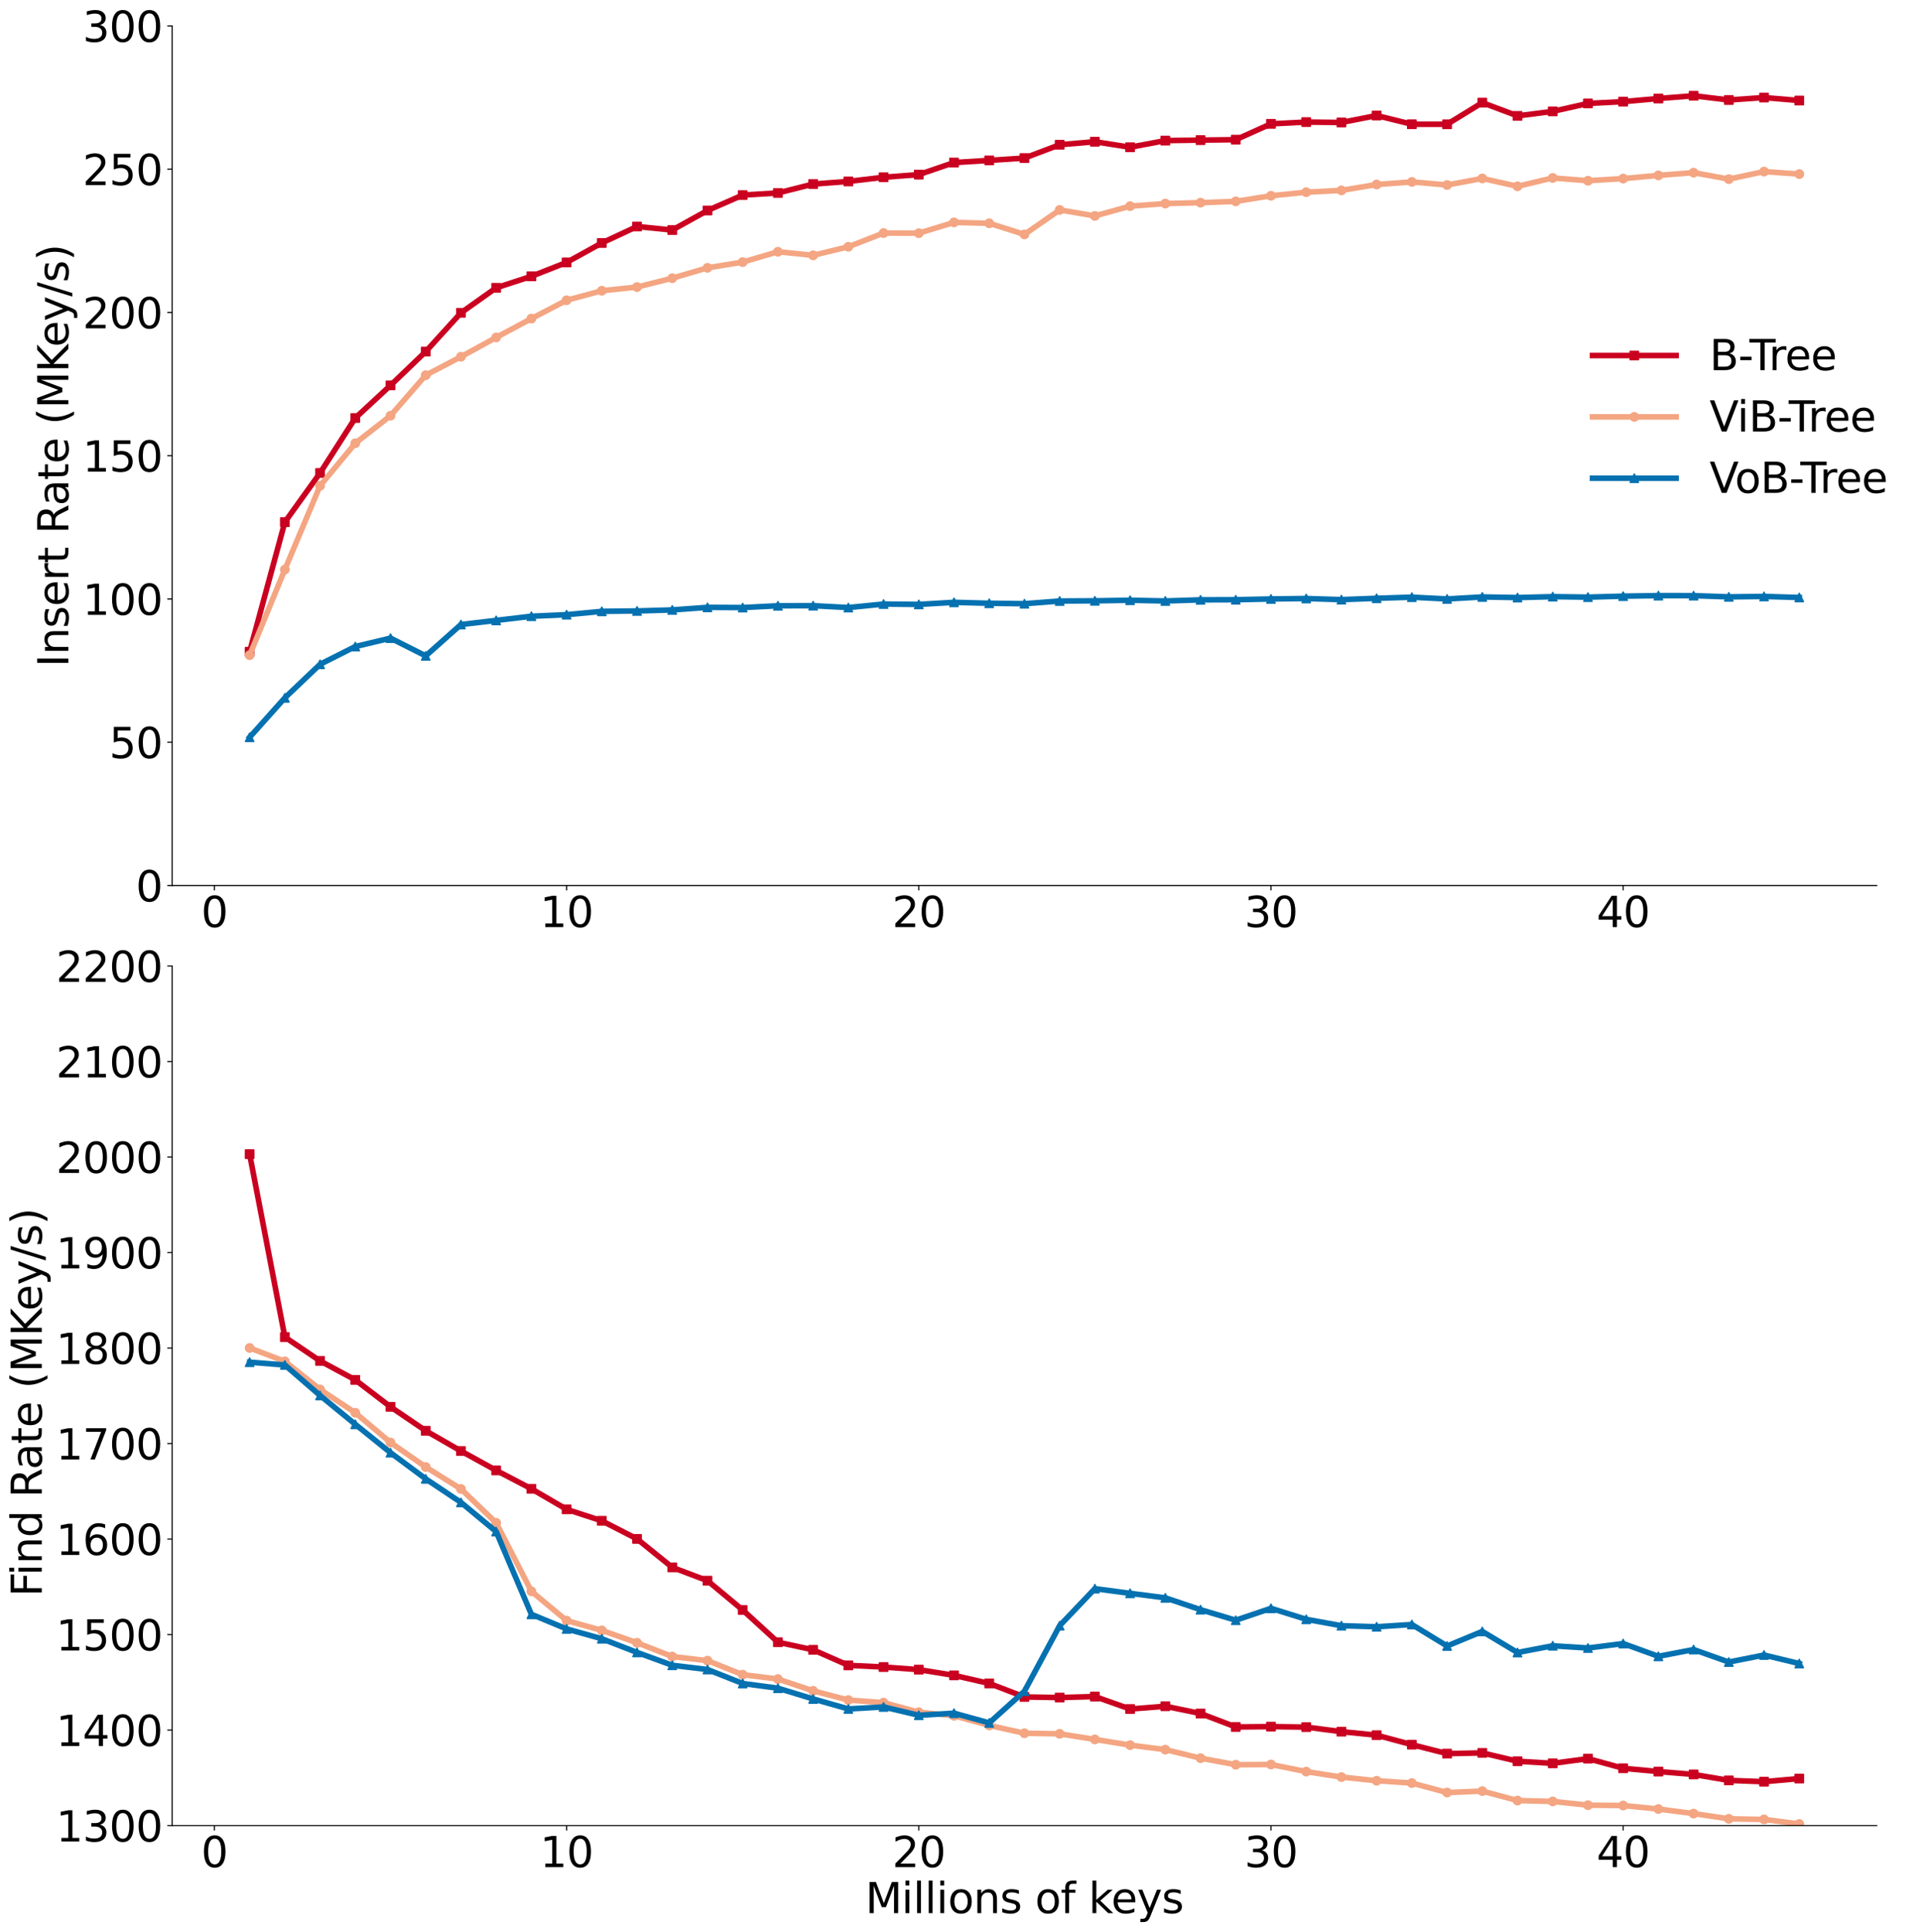 <?xml version="1.0" encoding="utf-8" standalone="no"?>
<!DOCTYPE svg PUBLIC "-//W3C//DTD SVG 1.1//EN"
  "http://www.w3.org/Graphics/SVG/1.1/DTD/svg11.dtd">
<svg height="1386.546pt" version="1.1" viewBox="0 0 1378.369 1386.546" width="1378.369pt" xmlns="http://www.w3.org/2000/svg" xmlns:xlink="http://www.w3.org/1999/xlink">
 <defs>
  <style type="text/css">*{stroke-linecap:butt;stroke-linejoin:round;}</style>
 </defs>
 <g id="figure_1">
  <g id="patch_1">
   <path d="M 0 1386.546 
L 1378.369 1386.546 
L 1378.369 0 
L 0 0 
z
" style="fill:#ffffff;"/>
  </g>
  <g id="axes_1">
   <g id="patch_2">
    <path d="M 123.584 1310.278 
L 1347.314 1310.278 
L 1347.314 18.598 
L 123.584 18.598 
z
" style="fill:#ffffff;"/>
   </g>
   <g id="matplotlib.axis_1">
    <g id="xtick_1">
     <g id="text_1">
      <!-- 0.0 -->
      <g style="fill:#ffffff;" transform="translate(99.73 1340.073)scale(0.3 -0.3)">
       <defs>
        <path d="M 2034 4250 
Q 1547 4250 1301 3770 
Q 1056 3291 1056 2328 
Q 1056 1369 1301 889 
Q 1547 409 2034 409 
Q 2525 409 2770 889 
Q 3016 1369 3016 2328 
Q 3016 3291 2770 3770 
Q 2525 4250 2034 4250 
z
M 2034 4750 
Q 2819 4750 3233 4129 
Q 3647 3509 3647 2328 
Q 3647 1150 3233 529 
Q 2819 -91 2034 -91 
Q 1250 -91 836 529 
Q 422 1150 422 2328 
Q 422 3509 836 4129 
Q 1250 4750 2034 4750 
z
" id="DejaVuSans-30" transform="scale(0.016)"/>
        <path d="M 684 794 
L 1344 794 
L 1344 0 
L 684 0 
L 684 794 
z
" id="DejaVuSans-2e" transform="scale(0.016)"/>
       </defs>
       <use xlink:href="#DejaVuSans-30"/>
       <use x="63.623" xlink:href="#DejaVuSans-2e"/>
       <use x="95.41" xlink:href="#DejaVuSans-30"/>
      </g>
     </g>
    </g>
    <g id="xtick_2">
     <g id="text_2">
      <!-- 0.2 -->
      <g style="fill:#ffffff;" transform="translate(344.476 1340.073)scale(0.3 -0.3)">
       <defs>
        <path d="M 1228 531 
L 3431 531 
L 3431 0 
L 469 0 
L 469 531 
Q 828 903 1448 1529 
Q 2069 2156 2228 2338 
Q 2531 2678 2651 2914 
Q 2772 3150 2772 3378 
Q 2772 3750 2511 3984 
Q 2250 4219 1831 4219 
Q 1534 4219 1204 4116 
Q 875 4013 500 3803 
L 500 4441 
Q 881 4594 1212 4672 
Q 1544 4750 1819 4750 
Q 2544 4750 2975 4387 
Q 3406 4025 3406 3419 
Q 3406 3131 3298 2873 
Q 3191 2616 2906 2266 
Q 2828 2175 2409 1742 
Q 1991 1309 1228 531 
z
" id="DejaVuSans-32" transform="scale(0.016)"/>
       </defs>
       <use xlink:href="#DejaVuSans-30"/>
       <use x="63.623" xlink:href="#DejaVuSans-2e"/>
       <use x="95.41" xlink:href="#DejaVuSans-32"/>
      </g>
     </g>
    </g>
    <g id="xtick_3">
     <g id="text_3">
      <!-- 0.4 -->
      <g style="fill:#ffffff;" transform="translate(589.222 1340.073)scale(0.3 -0.3)">
       <defs>
        <path d="M 2419 4116 
L 825 1625 
L 2419 1625 
L 2419 4116 
z
M 2253 4666 
L 3047 4666 
L 3047 1625 
L 3713 1625 
L 3713 1100 
L 3047 1100 
L 3047 0 
L 2419 0 
L 2419 1100 
L 313 1100 
L 313 1709 
L 2253 4666 
z
" id="DejaVuSans-34" transform="scale(0.016)"/>
       </defs>
       <use xlink:href="#DejaVuSans-30"/>
       <use x="63.623" xlink:href="#DejaVuSans-2e"/>
       <use x="95.41" xlink:href="#DejaVuSans-34"/>
      </g>
     </g>
    </g>
    <g id="xtick_4">
     <g id="text_4">
      <!-- 0.6 -->
      <g style="fill:#ffffff;" transform="translate(833.968 1340.073)scale(0.3 -0.3)">
       <defs>
        <path d="M 2113 2584 
Q 1688 2584 1439 2293 
Q 1191 2003 1191 1497 
Q 1191 994 1439 701 
Q 1688 409 2113 409 
Q 2538 409 2786 701 
Q 3034 994 3034 1497 
Q 3034 2003 2786 2293 
Q 2538 2584 2113 2584 
z
M 3366 4563 
L 3366 3988 
Q 3128 4100 2886 4159 
Q 2644 4219 2406 4219 
Q 1781 4219 1451 3797 
Q 1122 3375 1075 2522 
Q 1259 2794 1537 2939 
Q 1816 3084 2150 3084 
Q 2853 3084 3261 2657 
Q 3669 2231 3669 1497 
Q 3669 778 3244 343 
Q 2819 -91 2113 -91 
Q 1303 -91 875 529 
Q 447 1150 447 2328 
Q 447 3434 972 4092 
Q 1497 4750 2381 4750 
Q 2619 4750 2861 4703 
Q 3103 4656 3366 4563 
z
" id="DejaVuSans-36" transform="scale(0.016)"/>
       </defs>
       <use xlink:href="#DejaVuSans-30"/>
       <use x="63.623" xlink:href="#DejaVuSans-2e"/>
       <use x="95.41" xlink:href="#DejaVuSans-36"/>
      </g>
     </g>
    </g>
    <g id="xtick_5">
     <g id="text_5">
      <!-- 0.8 -->
      <g style="fill:#ffffff;" transform="translate(1078.714 1340.073)scale(0.3 -0.3)">
       <defs>
        <path d="M 2034 2216 
Q 1584 2216 1326 1975 
Q 1069 1734 1069 1313 
Q 1069 891 1326 650 
Q 1584 409 2034 409 
Q 2484 409 2743 651 
Q 3003 894 3003 1313 
Q 3003 1734 2745 1975 
Q 2488 2216 2034 2216 
z
M 1403 2484 
Q 997 2584 770 2862 
Q 544 3141 544 3541 
Q 544 4100 942 4425 
Q 1341 4750 2034 4750 
Q 2731 4750 3128 4425 
Q 3525 4100 3525 3541 
Q 3525 3141 3298 2862 
Q 3072 2584 2669 2484 
Q 3125 2378 3379 2068 
Q 3634 1759 3634 1313 
Q 3634 634 3220 271 
Q 2806 -91 2034 -91 
Q 1263 -91 848 271 
Q 434 634 434 1313 
Q 434 1759 690 2068 
Q 947 2378 1403 2484 
z
M 1172 3481 
Q 1172 3119 1398 2916 
Q 1625 2713 2034 2713 
Q 2441 2713 2670 2916 
Q 2900 3119 2900 3481 
Q 2900 3844 2670 4047 
Q 2441 4250 2034 4250 
Q 1625 4250 1398 4047 
Q 1172 3844 1172 3481 
z
" id="DejaVuSans-38" transform="scale(0.016)"/>
       </defs>
       <use xlink:href="#DejaVuSans-30"/>
       <use x="63.623" xlink:href="#DejaVuSans-2e"/>
       <use x="95.41" xlink:href="#DejaVuSans-38"/>
      </g>
     </g>
    </g>
    <g id="xtick_6">
     <g id="text_6">
      <!-- 1.0 -->
      <g style="fill:#ffffff;" transform="translate(1323.46 1340.073)scale(0.3 -0.3)">
       <defs>
        <path d="M 794 531 
L 1825 531 
L 1825 4091 
L 703 3866 
L 703 4441 
L 1819 4666 
L 2450 4666 
L 2450 531 
L 3481 531 
L 3481 0 
L 794 0 
L 794 531 
z
" id="DejaVuSans-31" transform="scale(0.016)"/>
       </defs>
       <use xlink:href="#DejaVuSans-31"/>
       <use x="63.623" xlink:href="#DejaVuSans-2e"/>
       <use x="95.41" xlink:href="#DejaVuSans-30"/>
      </g>
     </g>
    </g>
    <g id="text_7">
     <!-- Millions of keys -->
     <g transform="translate(621.283 1373.107)scale(0.3 -0.3)">
      <defs>
       <path d="M 628 4666 
L 1569 4666 
L 2759 1491 
L 3956 4666 
L 4897 4666 
L 4897 0 
L 4281 0 
L 4281 4097 
L 3078 897 
L 2444 897 
L 1241 4097 
L 1241 0 
L 628 0 
L 628 4666 
z
" id="DejaVuSans-4d" transform="scale(0.016)"/>
       <path d="M 603 3500 
L 1178 3500 
L 1178 0 
L 603 0 
L 603 3500 
z
M 603 4863 
L 1178 4863 
L 1178 4134 
L 603 4134 
L 603 4863 
z
" id="DejaVuSans-69" transform="scale(0.016)"/>
       <path d="M 603 4863 
L 1178 4863 
L 1178 0 
L 603 0 
L 603 4863 
z
" id="DejaVuSans-6c" transform="scale(0.016)"/>
       <path d="M 1959 3097 
Q 1497 3097 1228 2736 
Q 959 2375 959 1747 
Q 959 1119 1226 758 
Q 1494 397 1959 397 
Q 2419 397 2687 759 
Q 2956 1122 2956 1747 
Q 2956 2369 2687 2733 
Q 2419 3097 1959 3097 
z
M 1959 3584 
Q 2709 3584 3137 3096 
Q 3566 2609 3566 1747 
Q 3566 888 3137 398 
Q 2709 -91 1959 -91 
Q 1206 -91 779 398 
Q 353 888 353 1747 
Q 353 2609 779 3096 
Q 1206 3584 1959 3584 
z
" id="DejaVuSans-6f" transform="scale(0.016)"/>
       <path d="M 3513 2113 
L 3513 0 
L 2938 0 
L 2938 2094 
Q 2938 2591 2744 2837 
Q 2550 3084 2163 3084 
Q 1697 3084 1428 2787 
Q 1159 2491 1159 1978 
L 1159 0 
L 581 0 
L 581 3500 
L 1159 3500 
L 1159 2956 
Q 1366 3272 1645 3428 
Q 1925 3584 2291 3584 
Q 2894 3584 3203 3211 
Q 3513 2838 3513 2113 
z
" id="DejaVuSans-6e" transform="scale(0.016)"/>
       <path d="M 2834 3397 
L 2834 2853 
Q 2591 2978 2328 3040 
Q 2066 3103 1784 3103 
Q 1356 3103 1142 2972 
Q 928 2841 928 2578 
Q 928 2378 1081 2264 
Q 1234 2150 1697 2047 
L 1894 2003 
Q 2506 1872 2764 1633 
Q 3022 1394 3022 966 
Q 3022 478 2636 193 
Q 2250 -91 1575 -91 
Q 1294 -91 989 -36 
Q 684 19 347 128 
L 347 722 
Q 666 556 975 473 
Q 1284 391 1588 391 
Q 1994 391 2212 530 
Q 2431 669 2431 922 
Q 2431 1156 2273 1281 
Q 2116 1406 1581 1522 
L 1381 1569 
Q 847 1681 609 1914 
Q 372 2147 372 2553 
Q 372 3047 722 3315 
Q 1072 3584 1716 3584 
Q 2034 3584 2315 3537 
Q 2597 3491 2834 3397 
z
" id="DejaVuSans-73" transform="scale(0.016)"/>
       <path id="DejaVuSans-20" transform="scale(0.016)"/>
       <path d="M 2375 4863 
L 2375 4384 
L 1825 4384 
Q 1516 4384 1395 4259 
Q 1275 4134 1275 3809 
L 1275 3500 
L 2222 3500 
L 2222 3053 
L 1275 3053 
L 1275 0 
L 697 0 
L 697 3053 
L 147 3053 
L 147 3500 
L 697 3500 
L 697 3744 
Q 697 4328 969 4595 
Q 1241 4863 1831 4863 
L 2375 4863 
z
" id="DejaVuSans-66" transform="scale(0.016)"/>
       <path d="M 581 4863 
L 1159 4863 
L 1159 1991 
L 2875 3500 
L 3609 3500 
L 1753 1863 
L 3688 0 
L 2938 0 
L 1159 1709 
L 1159 0 
L 581 0 
L 581 4863 
z
" id="DejaVuSans-6b" transform="scale(0.016)"/>
       <path d="M 3597 1894 
L 3597 1613 
L 953 1613 
Q 991 1019 1311 708 
Q 1631 397 2203 397 
Q 2534 397 2845 478 
Q 3156 559 3463 722 
L 3463 178 
Q 3153 47 2828 -22 
Q 2503 -91 2169 -91 
Q 1331 -91 842 396 
Q 353 884 353 1716 
Q 353 2575 817 3079 
Q 1281 3584 2069 3584 
Q 2775 3584 3186 3129 
Q 3597 2675 3597 1894 
z
M 3022 2063 
Q 3016 2534 2758 2815 
Q 2500 3097 2075 3097 
Q 1594 3097 1305 2825 
Q 1016 2553 972 2059 
L 3022 2063 
z
" id="DejaVuSans-65" transform="scale(0.016)"/>
       <path d="M 2059 -325 
Q 1816 -950 1584 -1140 
Q 1353 -1331 966 -1331 
L 506 -1331 
L 506 -850 
L 844 -850 
Q 1081 -850 1212 -737 
Q 1344 -625 1503 -206 
L 1606 56 
L 191 3500 
L 800 3500 
L 1894 763 
L 2988 3500 
L 3597 3500 
L 2059 -325 
z
" id="DejaVuSans-79" transform="scale(0.016)"/>
      </defs>
      <use xlink:href="#DejaVuSans-4d"/>
      <use x="86.279" xlink:href="#DejaVuSans-69"/>
      <use x="114.062" xlink:href="#DejaVuSans-6c"/>
      <use x="141.846" xlink:href="#DejaVuSans-6c"/>
      <use x="169.629" xlink:href="#DejaVuSans-69"/>
      <use x="197.412" xlink:href="#DejaVuSans-6f"/>
      <use x="258.594" xlink:href="#DejaVuSans-6e"/>
      <use x="321.973" xlink:href="#DejaVuSans-73"/>
      <use x="374.072" xlink:href="#DejaVuSans-20"/>
      <use x="405.859" xlink:href="#DejaVuSans-6f"/>
      <use x="467.041" xlink:href="#DejaVuSans-66"/>
      <use x="502.246" xlink:href="#DejaVuSans-20"/>
      <use x="534.033" xlink:href="#DejaVuSans-6b"/>
      <use x="588.318" xlink:href="#DejaVuSans-65"/>
      <use x="649.842" xlink:href="#DejaVuSans-79"/>
      <use x="709.021" xlink:href="#DejaVuSans-73"/>
     </g>
    </g>
   </g>
   <g id="matplotlib.axis_2">
    <g id="ytick_1">
     <g id="text_8">
      <!-- 0.0 -->
      <g style="fill:#ffffff;" transform="translate(68.875 1321.675)scale(0.3 -0.3)">
       <use xlink:href="#DejaVuSans-30"/>
       <use x="63.623" xlink:href="#DejaVuSans-2e"/>
       <use x="95.41" xlink:href="#DejaVuSans-30"/>
      </g>
     </g>
    </g>
    <g id="ytick_2">
     <g id="text_9">
      <!-- 0.2 -->
      <g style="fill:#ffffff;" transform="translate(68.875 1063.339)scale(0.3 -0.3)">
       <use xlink:href="#DejaVuSans-30"/>
       <use x="63.623" xlink:href="#DejaVuSans-2e"/>
       <use x="95.41" xlink:href="#DejaVuSans-32"/>
      </g>
     </g>
    </g>
    <g id="ytick_3">
     <g id="text_10">
      <!-- 0.4 -->
      <g style="fill:#ffffff;" transform="translate(68.875 805.003)scale(0.3 -0.3)">
       <use xlink:href="#DejaVuSans-30"/>
       <use x="63.623" xlink:href="#DejaVuSans-2e"/>
       <use x="95.41" xlink:href="#DejaVuSans-34"/>
      </g>
     </g>
    </g>
    <g id="ytick_4">
     <g id="text_11">
      <!-- 0.6 -->
      <g style="fill:#ffffff;" transform="translate(68.875 546.667)scale(0.3 -0.3)">
       <use xlink:href="#DejaVuSans-30"/>
       <use x="63.623" xlink:href="#DejaVuSans-2e"/>
       <use x="95.41" xlink:href="#DejaVuSans-36"/>
      </g>
     </g>
    </g>
    <g id="ytick_5">
     <g id="text_12">
      <!-- 0.8 -->
      <g style="fill:#ffffff;" transform="translate(68.875 288.331)scale(0.3 -0.3)">
       <use xlink:href="#DejaVuSans-30"/>
       <use x="63.623" xlink:href="#DejaVuSans-2e"/>
       <use x="95.41" xlink:href="#DejaVuSans-38"/>
      </g>
     </g>
    </g>
    <g id="ytick_6">
     <g id="text_13">
      <!-- 1.0 -->
      <g style="fill:#ffffff;" transform="translate(68.875 29.995)scale(0.3 -0.3)">
       <use xlink:href="#DejaVuSans-31"/>
       <use x="63.623" xlink:href="#DejaVuSans-2e"/>
       <use x="95.41" xlink:href="#DejaVuSans-30"/>
      </g>
     </g>
    </g>
   </g>
   <g id="patch_3">
    <path d="M 123.584 1310.278 
L 123.584 18.598 
" style="fill:none;"/>
   </g>
   <g id="patch_4">
    <path d="M 1347.314 1310.278 
L 1347.314 18.598 
" style="fill:none;"/>
   </g>
   <g id="patch_5">
    <path d="M 123.584 1310.278 
L 1347.314 1310.278 
" style="fill:none;"/>
   </g>
   <g id="patch_6">
    <path d="M 123.584 18.598 
L 1347.314 18.598 
" style="fill:none;"/>
   </g>
  </g>
  <g id="axes_2">
   <g id="patch_7">
    <path d="M 123.584 635.558 
L 1347.314 635.558 
L 1347.314 18.598 
L 123.584 18.598 
z
" style="fill:#ffffff;"/>
   </g>
   <g id="matplotlib.axis_3">
    <g id="xtick_7">
     <g id="line2d_1">
      <defs>
       <path d="M 0 0 
L 0 3.5 
" id="m07b275f496" style="stroke:#000000;stroke-width:0.8;"/>
      </defs>
      <g>
       <use style="stroke:#000000;stroke-width:0.8;" x="153.925" xlink:href="#m07b275f496" y="635.558"/>
      </g>
     </g>
     <g id="text_14">
      <!-- 0 -->
      <g transform="translate(144.381 665.353)scale(0.3 -0.3)">
       <use xlink:href="#DejaVuSans-30"/>
      </g>
     </g>
    </g>
    <g id="xtick_8">
     <g id="line2d_2">
      <g>
       <use style="stroke:#000000;stroke-width:0.8;" x="406.762" xlink:href="#m07b275f496" y="635.558"/>
      </g>
     </g>
     <g id="text_15">
      <!-- 10 -->
      <g transform="translate(387.674 665.353)scale(0.3 -0.3)">
       <use xlink:href="#DejaVuSans-31"/>
       <use x="63.623" xlink:href="#DejaVuSans-30"/>
      </g>
     </g>
    </g>
    <g id="xtick_9">
     <g id="line2d_3">
      <g>
       <use style="stroke:#000000;stroke-width:0.8;" x="659.598" xlink:href="#m07b275f496" y="635.558"/>
      </g>
     </g>
     <g id="text_16">
      <!-- 20 -->
      <g transform="translate(640.511 665.353)scale(0.3 -0.3)">
       <use xlink:href="#DejaVuSans-32"/>
       <use x="63.623" xlink:href="#DejaVuSans-30"/>
      </g>
     </g>
    </g>
    <g id="xtick_10">
     <g id="line2d_4">
      <g>
       <use style="stroke:#000000;stroke-width:0.8;" x="912.435" xlink:href="#m07b275f496" y="635.558"/>
      </g>
     </g>
     <g id="text_17">
      <!-- 30 -->
      <g transform="translate(893.348 665.353)scale(0.3 -0.3)">
       <defs>
        <path d="M 2597 2516 
Q 3050 2419 3304 2112 
Q 3559 1806 3559 1356 
Q 3559 666 3084 287 
Q 2609 -91 1734 -91 
Q 1441 -91 1130 -33 
Q 819 25 488 141 
L 488 750 
Q 750 597 1062 519 
Q 1375 441 1716 441 
Q 2309 441 2620 675 
Q 2931 909 2931 1356 
Q 2931 1769 2642 2001 
Q 2353 2234 1838 2234 
L 1294 2234 
L 1294 2753 
L 1863 2753 
Q 2328 2753 2575 2939 
Q 2822 3125 2822 3475 
Q 2822 3834 2567 4026 
Q 2313 4219 1838 4219 
Q 1578 4219 1281 4162 
Q 984 4106 628 3988 
L 628 4550 
Q 988 4650 1302 4700 
Q 1616 4750 1894 4750 
Q 2613 4750 3031 4423 
Q 3450 4097 3450 3541 
Q 3450 3153 3228 2886 
Q 3006 2619 2597 2516 
z
" id="DejaVuSans-33" transform="scale(0.016)"/>
       </defs>
       <use xlink:href="#DejaVuSans-33"/>
       <use x="63.623" xlink:href="#DejaVuSans-30"/>
      </g>
     </g>
    </g>
    <g id="xtick_11">
     <g id="line2d_5">
      <g>
       <use style="stroke:#000000;stroke-width:0.8;" x="1165.272" xlink:href="#m07b275f496" y="635.558"/>
      </g>
     </g>
     <g id="text_18">
      <!-- 40 -->
      <g transform="translate(1146.184 665.353)scale(0.3 -0.3)">
       <use xlink:href="#DejaVuSans-34"/>
       <use x="63.623" xlink:href="#DejaVuSans-30"/>
      </g>
     </g>
    </g>
   </g>
   <g id="matplotlib.axis_4">
    <g id="ytick_7">
     <g id="line2d_6">
      <defs>
       <path d="M 0 0 
L -3.5 0 
" id="m2762fa1146" style="stroke:#000000;stroke-width:0.8;"/>
      </defs>
      <g>
       <use style="stroke:#000000;stroke-width:0.8;" x="123.584" xlink:href="#m2762fa1146" y="635.558"/>
      </g>
     </g>
     <g id="text_19">
      <!-- 0 -->
      <g transform="translate(97.497 646.955)scale(0.3 -0.3)">
       <use xlink:href="#DejaVuSans-30"/>
      </g>
     </g>
    </g>
    <g id="ytick_8">
     <g id="line2d_7">
      <g>
       <use style="stroke:#000000;stroke-width:0.8;" x="123.584" xlink:href="#m2762fa1146" y="532.731"/>
      </g>
     </g>
     <g id="text_20">
      <!-- 50 -->
      <g transform="translate(78.409 544.129)scale(0.3 -0.3)">
       <defs>
        <path d="M 691 4666 
L 3169 4666 
L 3169 4134 
L 1269 4134 
L 1269 2991 
Q 1406 3038 1543 3061 
Q 1681 3084 1819 3084 
Q 2600 3084 3056 2656 
Q 3513 2228 3513 1497 
Q 3513 744 3044 326 
Q 2575 -91 1722 -91 
Q 1428 -91 1123 -41 
Q 819 9 494 109 
L 494 744 
Q 775 591 1075 516 
Q 1375 441 1709 441 
Q 2250 441 2565 725 
Q 2881 1009 2881 1497 
Q 2881 1984 2565 2268 
Q 2250 2553 1709 2553 
Q 1456 2553 1204 2497 
Q 953 2441 691 2322 
L 691 4666 
z
" id="DejaVuSans-35" transform="scale(0.016)"/>
       </defs>
       <use xlink:href="#DejaVuSans-35"/>
       <use x="63.623" xlink:href="#DejaVuSans-30"/>
      </g>
     </g>
    </g>
    <g id="ytick_9">
     <g id="line2d_8">
      <g>
       <use style="stroke:#000000;stroke-width:0.8;" x="123.584" xlink:href="#m2762fa1146" y="429.904"/>
      </g>
     </g>
     <g id="text_21">
      <!-- 100 -->
      <g transform="translate(59.322 441.302)scale(0.3 -0.3)">
       <use xlink:href="#DejaVuSans-31"/>
       <use x="63.623" xlink:href="#DejaVuSans-30"/>
       <use x="127.246" xlink:href="#DejaVuSans-30"/>
      </g>
     </g>
    </g>
    <g id="ytick_10">
     <g id="line2d_9">
      <g>
       <use style="stroke:#000000;stroke-width:0.8;" x="123.584" xlink:href="#m2762fa1146" y="327.078"/>
      </g>
     </g>
     <g id="text_22">
      <!-- 150 -->
      <g transform="translate(59.322 338.475)scale(0.3 -0.3)">
       <use xlink:href="#DejaVuSans-31"/>
       <use x="63.623" xlink:href="#DejaVuSans-35"/>
       <use x="127.246" xlink:href="#DejaVuSans-30"/>
      </g>
     </g>
    </g>
    <g id="ytick_11">
     <g id="line2d_10">
      <g>
       <use style="stroke:#000000;stroke-width:0.8;" x="123.584" xlink:href="#m2762fa1146" y="224.251"/>
      </g>
     </g>
     <g id="text_23">
      <!-- 200 -->
      <g transform="translate(59.322 235.649)scale(0.3 -0.3)">
       <use xlink:href="#DejaVuSans-32"/>
       <use x="63.623" xlink:href="#DejaVuSans-30"/>
       <use x="127.246" xlink:href="#DejaVuSans-30"/>
      </g>
     </g>
    </g>
    <g id="ytick_12">
     <g id="line2d_11">
      <g>
       <use style="stroke:#000000;stroke-width:0.8;" x="123.584" xlink:href="#m2762fa1146" y="121.424"/>
      </g>
     </g>
     <g id="text_24">
      <!-- 250 -->
      <g transform="translate(59.322 132.822)scale(0.3 -0.3)">
       <use xlink:href="#DejaVuSans-32"/>
       <use x="63.623" xlink:href="#DejaVuSans-35"/>
       <use x="127.246" xlink:href="#DejaVuSans-30"/>
      </g>
     </g>
    </g>
    <g id="ytick_13">
     <g id="line2d_12">
      <g>
       <use style="stroke:#000000;stroke-width:0.8;" x="123.584" xlink:href="#m2762fa1146" y="18.598"/>
      </g>
     </g>
     <g id="text_25">
      <!-- 300 -->
      <g transform="translate(59.322 29.995)scale(0.3 -0.3)">
       <use xlink:href="#DejaVuSans-33"/>
       <use x="63.623" xlink:href="#DejaVuSans-30"/>
       <use x="127.246" xlink:href="#DejaVuSans-30"/>
      </g>
     </g>
    </g>
    <g id="text_26">
     <!-- Insert Rate (MKey/s) -->
     <g transform="translate(49.083 478.73)rotate(-90)scale(0.3 -0.3)">
      <defs>
       <path d="M 628 4666 
L 1259 4666 
L 1259 0 
L 628 0 
L 628 4666 
z
" id="DejaVuSans-49" transform="scale(0.016)"/>
       <path d="M 2631 2963 
Q 2534 3019 2420 3045 
Q 2306 3072 2169 3072 
Q 1681 3072 1420 2755 
Q 1159 2438 1159 1844 
L 1159 0 
L 581 0 
L 581 3500 
L 1159 3500 
L 1159 2956 
Q 1341 3275 1631 3429 
Q 1922 3584 2338 3584 
Q 2397 3584 2469 3576 
Q 2541 3569 2628 3553 
L 2631 2963 
z
" id="DejaVuSans-72" transform="scale(0.016)"/>
       <path d="M 1172 4494 
L 1172 3500 
L 2356 3500 
L 2356 3053 
L 1172 3053 
L 1172 1153 
Q 1172 725 1289 603 
Q 1406 481 1766 481 
L 2356 481 
L 2356 0 
L 1766 0 
Q 1100 0 847 248 
Q 594 497 594 1153 
L 594 3053 
L 172 3053 
L 172 3500 
L 594 3500 
L 594 4494 
L 1172 4494 
z
" id="DejaVuSans-74" transform="scale(0.016)"/>
       <path d="M 2841 2188 
Q 3044 2119 3236 1894 
Q 3428 1669 3622 1275 
L 4263 0 
L 3584 0 
L 2988 1197 
Q 2756 1666 2539 1819 
Q 2322 1972 1947 1972 
L 1259 1972 
L 1259 0 
L 628 0 
L 628 4666 
L 2053 4666 
Q 2853 4666 3247 4331 
Q 3641 3997 3641 3322 
Q 3641 2881 3436 2590 
Q 3231 2300 2841 2188 
z
M 1259 4147 
L 1259 2491 
L 2053 2491 
Q 2509 2491 2742 2702 
Q 2975 2913 2975 3322 
Q 2975 3731 2742 3939 
Q 2509 4147 2053 4147 
L 1259 4147 
z
" id="DejaVuSans-52" transform="scale(0.016)"/>
       <path d="M 2194 1759 
Q 1497 1759 1228 1600 
Q 959 1441 959 1056 
Q 959 750 1161 570 
Q 1363 391 1709 391 
Q 2188 391 2477 730 
Q 2766 1069 2766 1631 
L 2766 1759 
L 2194 1759 
z
M 3341 1997 
L 3341 0 
L 2766 0 
L 2766 531 
Q 2569 213 2275 61 
Q 1981 -91 1556 -91 
Q 1019 -91 701 211 
Q 384 513 384 1019 
Q 384 1609 779 1909 
Q 1175 2209 1959 2209 
L 2766 2209 
L 2766 2266 
Q 2766 2663 2505 2880 
Q 2244 3097 1772 3097 
Q 1472 3097 1187 3025 
Q 903 2953 641 2809 
L 641 3341 
Q 956 3463 1253 3523 
Q 1550 3584 1831 3584 
Q 2591 3584 2966 3190 
Q 3341 2797 3341 1997 
z
" id="DejaVuSans-61" transform="scale(0.016)"/>
       <path d="M 1984 4856 
Q 1566 4138 1362 3434 
Q 1159 2731 1159 2009 
Q 1159 1288 1364 580 
Q 1569 -128 1984 -844 
L 1484 -844 
Q 1016 -109 783 600 
Q 550 1309 550 2009 
Q 550 2706 781 3412 
Q 1013 4119 1484 4856 
L 1984 4856 
z
" id="DejaVuSans-28" transform="scale(0.016)"/>
       <path d="M 628 4666 
L 1259 4666 
L 1259 2694 
L 3353 4666 
L 4166 4666 
L 1850 2491 
L 4331 0 
L 3500 0 
L 1259 2247 
L 1259 0 
L 628 0 
L 628 4666 
z
" id="DejaVuSans-4b" transform="scale(0.016)"/>
       <path d="M 1625 4666 
L 2156 4666 
L 531 -594 
L 0 -594 
L 1625 4666 
z
" id="DejaVuSans-2f" transform="scale(0.016)"/>
       <path d="M 513 4856 
L 1013 4856 
Q 1481 4119 1714 3412 
Q 1947 2706 1947 2009 
Q 1947 1309 1714 600 
Q 1481 -109 1013 -844 
L 513 -844 
Q 928 -128 1133 580 
Q 1338 1288 1338 2009 
Q 1338 2731 1133 3434 
Q 928 4138 513 4856 
z
" id="DejaVuSans-29" transform="scale(0.016)"/>
      </defs>
      <use xlink:href="#DejaVuSans-49"/>
      <use x="29.492" xlink:href="#DejaVuSans-6e"/>
      <use x="92.871" xlink:href="#DejaVuSans-73"/>
      <use x="144.971" xlink:href="#DejaVuSans-65"/>
      <use x="206.494" xlink:href="#DejaVuSans-72"/>
      <use x="247.607" xlink:href="#DejaVuSans-74"/>
      <use x="286.816" xlink:href="#DejaVuSans-20"/>
      <use x="318.604" xlink:href="#DejaVuSans-52"/>
      <use x="385.836" xlink:href="#DejaVuSans-61"/>
      <use x="447.115" xlink:href="#DejaVuSans-74"/>
      <use x="486.324" xlink:href="#DejaVuSans-65"/>
      <use x="547.848" xlink:href="#DejaVuSans-20"/>
      <use x="579.635" xlink:href="#DejaVuSans-28"/>
      <use x="618.648" xlink:href="#DejaVuSans-4d"/>
      <use x="704.928" xlink:href="#DejaVuSans-4b"/>
      <use x="765.504" xlink:href="#DejaVuSans-65"/>
      <use x="827.027" xlink:href="#DejaVuSans-79"/>
      <use x="886.207" xlink:href="#DejaVuSans-2f"/>
      <use x="919.898" xlink:href="#DejaVuSans-73"/>
      <use x="971.998" xlink:href="#DejaVuSans-29"/>
     </g>
    </g>
   </g>
   <g id="line2d_13">
    <path clip-path="url(#pcb2628cc3e)" d="M 179.208 467.776 
L 204.492 374.711 
L 229.776 339.474 
L 255.059 300.014 
L 280.343 276.594 
L 305.627 252.347 
L 330.911 224.516 
L 356.194 206.569 
L 381.478 198.312 
L 406.762 188.344 
L 432.045 174.386 
L 457.329 162.584 
L 482.613 165.107 
L 507.896 151.084 
L 533.18 140.009 
L 558.464 138.496 
L 583.747 132.104 
L 609.031 130.208 
L 634.315 127.222 
L 659.598 125.315 
L 684.882 116.666 
L 710.166 115.117 
L 735.449 113.455 
L 760.733 103.878 
L 786.017 101.723 
L 811.3 105.677 
L 836.584 100.908 
L 861.868 100.551 
L 887.151 100.256 
L 912.435 88.89 
L 937.719 87.619 
L 963.002 87.907 
L 988.286 82.928 
L 1013.57 89.174 
L 1038.854 89.211 
L 1064.137 73.674 
L 1089.421 83.177 
L 1114.705 79.952 
L 1139.988 74.254 
L 1165.272 72.966 
L 1190.556 70.71 
L 1215.839 68.738 
L 1241.123 71.763 
L 1266.407 70.025 
L 1291.69 72.164 
" style="fill:none;stroke:#ca0020;stroke-linecap:square;stroke-width:4;"/>
    <defs>
     <path d="M -3 3 
L 3 3 
L 3 -3 
L -3 -3 
z
" id="m5e332cea48" style="stroke:#ca0020;stroke-linejoin:miter;"/>
    </defs>
    <g clip-path="url(#pcb2628cc3e)">
     <use style="fill:#ca0020;stroke:#ca0020;stroke-linejoin:miter;" x="179.208" xlink:href="#m5e332cea48" y="467.776"/>
     <use style="fill:#ca0020;stroke:#ca0020;stroke-linejoin:miter;" x="204.492" xlink:href="#m5e332cea48" y="374.711"/>
     <use style="fill:#ca0020;stroke:#ca0020;stroke-linejoin:miter;" x="229.776" xlink:href="#m5e332cea48" y="339.474"/>
     <use style="fill:#ca0020;stroke:#ca0020;stroke-linejoin:miter;" x="255.059" xlink:href="#m5e332cea48" y="300.014"/>
     <use style="fill:#ca0020;stroke:#ca0020;stroke-linejoin:miter;" x="280.343" xlink:href="#m5e332cea48" y="276.594"/>
     <use style="fill:#ca0020;stroke:#ca0020;stroke-linejoin:miter;" x="305.627" xlink:href="#m5e332cea48" y="252.347"/>
     <use style="fill:#ca0020;stroke:#ca0020;stroke-linejoin:miter;" x="330.911" xlink:href="#m5e332cea48" y="224.516"/>
     <use style="fill:#ca0020;stroke:#ca0020;stroke-linejoin:miter;" x="356.194" xlink:href="#m5e332cea48" y="206.569"/>
     <use style="fill:#ca0020;stroke:#ca0020;stroke-linejoin:miter;" x="381.478" xlink:href="#m5e332cea48" y="198.312"/>
     <use style="fill:#ca0020;stroke:#ca0020;stroke-linejoin:miter;" x="406.762" xlink:href="#m5e332cea48" y="188.344"/>
     <use style="fill:#ca0020;stroke:#ca0020;stroke-linejoin:miter;" x="432.045" xlink:href="#m5e332cea48" y="174.386"/>
     <use style="fill:#ca0020;stroke:#ca0020;stroke-linejoin:miter;" x="457.329" xlink:href="#m5e332cea48" y="162.584"/>
     <use style="fill:#ca0020;stroke:#ca0020;stroke-linejoin:miter;" x="482.613" xlink:href="#m5e332cea48" y="165.107"/>
     <use style="fill:#ca0020;stroke:#ca0020;stroke-linejoin:miter;" x="507.896" xlink:href="#m5e332cea48" y="151.084"/>
     <use style="fill:#ca0020;stroke:#ca0020;stroke-linejoin:miter;" x="533.18" xlink:href="#m5e332cea48" y="140.009"/>
     <use style="fill:#ca0020;stroke:#ca0020;stroke-linejoin:miter;" x="558.464" xlink:href="#m5e332cea48" y="138.496"/>
     <use style="fill:#ca0020;stroke:#ca0020;stroke-linejoin:miter;" x="583.747" xlink:href="#m5e332cea48" y="132.104"/>
     <use style="fill:#ca0020;stroke:#ca0020;stroke-linejoin:miter;" x="609.031" xlink:href="#m5e332cea48" y="130.208"/>
     <use style="fill:#ca0020;stroke:#ca0020;stroke-linejoin:miter;" x="634.315" xlink:href="#m5e332cea48" y="127.222"/>
     <use style="fill:#ca0020;stroke:#ca0020;stroke-linejoin:miter;" x="659.598" xlink:href="#m5e332cea48" y="125.315"/>
     <use style="fill:#ca0020;stroke:#ca0020;stroke-linejoin:miter;" x="684.882" xlink:href="#m5e332cea48" y="116.666"/>
     <use style="fill:#ca0020;stroke:#ca0020;stroke-linejoin:miter;" x="710.166" xlink:href="#m5e332cea48" y="115.117"/>
     <use style="fill:#ca0020;stroke:#ca0020;stroke-linejoin:miter;" x="735.449" xlink:href="#m5e332cea48" y="113.455"/>
     <use style="fill:#ca0020;stroke:#ca0020;stroke-linejoin:miter;" x="760.733" xlink:href="#m5e332cea48" y="103.878"/>
     <use style="fill:#ca0020;stroke:#ca0020;stroke-linejoin:miter;" x="786.017" xlink:href="#m5e332cea48" y="101.723"/>
     <use style="fill:#ca0020;stroke:#ca0020;stroke-linejoin:miter;" x="811.3" xlink:href="#m5e332cea48" y="105.677"/>
     <use style="fill:#ca0020;stroke:#ca0020;stroke-linejoin:miter;" x="836.584" xlink:href="#m5e332cea48" y="100.908"/>
     <use style="fill:#ca0020;stroke:#ca0020;stroke-linejoin:miter;" x="861.868" xlink:href="#m5e332cea48" y="100.551"/>
     <use style="fill:#ca0020;stroke:#ca0020;stroke-linejoin:miter;" x="887.151" xlink:href="#m5e332cea48" y="100.256"/>
     <use style="fill:#ca0020;stroke:#ca0020;stroke-linejoin:miter;" x="912.435" xlink:href="#m5e332cea48" y="88.89"/>
     <use style="fill:#ca0020;stroke:#ca0020;stroke-linejoin:miter;" x="937.719" xlink:href="#m5e332cea48" y="87.619"/>
     <use style="fill:#ca0020;stroke:#ca0020;stroke-linejoin:miter;" x="963.002" xlink:href="#m5e332cea48" y="87.907"/>
     <use style="fill:#ca0020;stroke:#ca0020;stroke-linejoin:miter;" x="988.286" xlink:href="#m5e332cea48" y="82.928"/>
     <use style="fill:#ca0020;stroke:#ca0020;stroke-linejoin:miter;" x="1013.57" xlink:href="#m5e332cea48" y="89.174"/>
     <use style="fill:#ca0020;stroke:#ca0020;stroke-linejoin:miter;" x="1038.854" xlink:href="#m5e332cea48" y="89.211"/>
     <use style="fill:#ca0020;stroke:#ca0020;stroke-linejoin:miter;" x="1064.137" xlink:href="#m5e332cea48" y="73.674"/>
     <use style="fill:#ca0020;stroke:#ca0020;stroke-linejoin:miter;" x="1089.421" xlink:href="#m5e332cea48" y="83.177"/>
     <use style="fill:#ca0020;stroke:#ca0020;stroke-linejoin:miter;" x="1114.705" xlink:href="#m5e332cea48" y="79.952"/>
     <use style="fill:#ca0020;stroke:#ca0020;stroke-linejoin:miter;" x="1139.988" xlink:href="#m5e332cea48" y="74.254"/>
     <use style="fill:#ca0020;stroke:#ca0020;stroke-linejoin:miter;" x="1165.272" xlink:href="#m5e332cea48" y="72.966"/>
     <use style="fill:#ca0020;stroke:#ca0020;stroke-linejoin:miter;" x="1190.556" xlink:href="#m5e332cea48" y="70.71"/>
     <use style="fill:#ca0020;stroke:#ca0020;stroke-linejoin:miter;" x="1215.839" xlink:href="#m5e332cea48" y="68.738"/>
     <use style="fill:#ca0020;stroke:#ca0020;stroke-linejoin:miter;" x="1241.123" xlink:href="#m5e332cea48" y="71.763"/>
     <use style="fill:#ca0020;stroke:#ca0020;stroke-linejoin:miter;" x="1266.407" xlink:href="#m5e332cea48" y="70.025"/>
     <use style="fill:#ca0020;stroke:#ca0020;stroke-linejoin:miter;" x="1291.69" xlink:href="#m5e332cea48" y="72.164"/>
    </g>
   </g>
   <g id="line2d_14">
    <path clip-path="url(#pcb2628cc3e)" d="M 179.208 470.246 
L 204.492 408.767 
L 229.776 348.665 
L 255.059 318.144 
L 280.343 298.36 
L 305.627 269.285 
L 330.911 256.057 
L 356.194 242.202 
L 381.478 228.656 
L 406.762 215.5 
L 432.045 208.673 
L 457.329 206.03 
L 482.613 199.667 
L 507.896 192.225 
L 533.18 188.114 
L 558.464 180.692 
L 583.747 183.26 
L 609.031 177.101 
L 634.315 167.281 
L 659.598 167.363 
L 684.882 159.631 
L 710.166 160.262 
L 735.449 168.247 
L 760.733 150.672 
L 786.017 154.968 
L 811.3 147.968 
L 836.584 146.105 
L 861.868 145.455 
L 887.151 144.534 
L 912.435 140.505 
L 937.719 137.944 
L 963.002 136.645 
L 988.286 132.431 
L 1013.57 130.572 
L 1038.854 132.762 
L 1064.137 128.087 
L 1089.421 133.72 
L 1114.705 127.711 
L 1139.988 129.712 
L 1165.272 128.164 
L 1190.556 125.881 
L 1215.839 123.919 
L 1241.123 128.556 
L 1266.407 123.148 
L 1291.69 124.947 
" style="fill:none;stroke:#f4a582;stroke-linecap:square;stroke-width:4;"/>
    <defs>
     <path d="M 0 3 
C 0.796 3 1.559 2.684 2.121 2.121 
C 2.684 1.559 3 0.796 3 0 
C 3 -0.796 2.684 -1.559 2.121 -2.121 
C 1.559 -2.684 0.796 -3 0 -3 
C -0.796 -3 -1.559 -2.684 -2.121 -2.121 
C -2.684 -1.559 -3 -0.796 -3 0 
C -3 0.796 -2.684 1.559 -2.121 2.121 
C -1.559 2.684 -0.796 3 0 3 
z
" id="me1f10e0fd7" style="stroke:#f4a582;"/>
    </defs>
    <g clip-path="url(#pcb2628cc3e)">
     <use style="fill:#f4a582;stroke:#f4a582;" x="179.208" xlink:href="#me1f10e0fd7" y="470.246"/>
     <use style="fill:#f4a582;stroke:#f4a582;" x="204.492" xlink:href="#me1f10e0fd7" y="408.767"/>
     <use style="fill:#f4a582;stroke:#f4a582;" x="229.776" xlink:href="#me1f10e0fd7" y="348.665"/>
     <use style="fill:#f4a582;stroke:#f4a582;" x="255.059" xlink:href="#me1f10e0fd7" y="318.144"/>
     <use style="fill:#f4a582;stroke:#f4a582;" x="280.343" xlink:href="#me1f10e0fd7" y="298.36"/>
     <use style="fill:#f4a582;stroke:#f4a582;" x="305.627" xlink:href="#me1f10e0fd7" y="269.285"/>
     <use style="fill:#f4a582;stroke:#f4a582;" x="330.911" xlink:href="#me1f10e0fd7" y="256.057"/>
     <use style="fill:#f4a582;stroke:#f4a582;" x="356.194" xlink:href="#me1f10e0fd7" y="242.202"/>
     <use style="fill:#f4a582;stroke:#f4a582;" x="381.478" xlink:href="#me1f10e0fd7" y="228.656"/>
     <use style="fill:#f4a582;stroke:#f4a582;" x="406.762" xlink:href="#me1f10e0fd7" y="215.5"/>
     <use style="fill:#f4a582;stroke:#f4a582;" x="432.045" xlink:href="#me1f10e0fd7" y="208.673"/>
     <use style="fill:#f4a582;stroke:#f4a582;" x="457.329" xlink:href="#me1f10e0fd7" y="206.03"/>
     <use style="fill:#f4a582;stroke:#f4a582;" x="482.613" xlink:href="#me1f10e0fd7" y="199.667"/>
     <use style="fill:#f4a582;stroke:#f4a582;" x="507.896" xlink:href="#me1f10e0fd7" y="192.225"/>
     <use style="fill:#f4a582;stroke:#f4a582;" x="533.18" xlink:href="#me1f10e0fd7" y="188.114"/>
     <use style="fill:#f4a582;stroke:#f4a582;" x="558.464" xlink:href="#me1f10e0fd7" y="180.692"/>
     <use style="fill:#f4a582;stroke:#f4a582;" x="583.747" xlink:href="#me1f10e0fd7" y="183.26"/>
     <use style="fill:#f4a582;stroke:#f4a582;" x="609.031" xlink:href="#me1f10e0fd7" y="177.101"/>
     <use style="fill:#f4a582;stroke:#f4a582;" x="634.315" xlink:href="#me1f10e0fd7" y="167.281"/>
     <use style="fill:#f4a582;stroke:#f4a582;" x="659.598" xlink:href="#me1f10e0fd7" y="167.363"/>
     <use style="fill:#f4a582;stroke:#f4a582;" x="684.882" xlink:href="#me1f10e0fd7" y="159.631"/>
     <use style="fill:#f4a582;stroke:#f4a582;" x="710.166" xlink:href="#me1f10e0fd7" y="160.262"/>
     <use style="fill:#f4a582;stroke:#f4a582;" x="735.449" xlink:href="#me1f10e0fd7" y="168.247"/>
     <use style="fill:#f4a582;stroke:#f4a582;" x="760.733" xlink:href="#me1f10e0fd7" y="150.672"/>
     <use style="fill:#f4a582;stroke:#f4a582;" x="786.017" xlink:href="#me1f10e0fd7" y="154.968"/>
     <use style="fill:#f4a582;stroke:#f4a582;" x="811.3" xlink:href="#me1f10e0fd7" y="147.968"/>
     <use style="fill:#f4a582;stroke:#f4a582;" x="836.584" xlink:href="#me1f10e0fd7" y="146.105"/>
     <use style="fill:#f4a582;stroke:#f4a582;" x="861.868" xlink:href="#me1f10e0fd7" y="145.455"/>
     <use style="fill:#f4a582;stroke:#f4a582;" x="887.151" xlink:href="#me1f10e0fd7" y="144.534"/>
     <use style="fill:#f4a582;stroke:#f4a582;" x="912.435" xlink:href="#me1f10e0fd7" y="140.505"/>
     <use style="fill:#f4a582;stroke:#f4a582;" x="937.719" xlink:href="#me1f10e0fd7" y="137.944"/>
     <use style="fill:#f4a582;stroke:#f4a582;" x="963.002" xlink:href="#me1f10e0fd7" y="136.645"/>
     <use style="fill:#f4a582;stroke:#f4a582;" x="988.286" xlink:href="#me1f10e0fd7" y="132.431"/>
     <use style="fill:#f4a582;stroke:#f4a582;" x="1013.57" xlink:href="#me1f10e0fd7" y="130.572"/>
     <use style="fill:#f4a582;stroke:#f4a582;" x="1038.854" xlink:href="#me1f10e0fd7" y="132.762"/>
     <use style="fill:#f4a582;stroke:#f4a582;" x="1064.137" xlink:href="#me1f10e0fd7" y="128.087"/>
     <use style="fill:#f4a582;stroke:#f4a582;" x="1089.421" xlink:href="#me1f10e0fd7" y="133.72"/>
     <use style="fill:#f4a582;stroke:#f4a582;" x="1114.705" xlink:href="#me1f10e0fd7" y="127.711"/>
     <use style="fill:#f4a582;stroke:#f4a582;" x="1139.988" xlink:href="#me1f10e0fd7" y="129.712"/>
     <use style="fill:#f4a582;stroke:#f4a582;" x="1165.272" xlink:href="#me1f10e0fd7" y="128.164"/>
     <use style="fill:#f4a582;stroke:#f4a582;" x="1190.556" xlink:href="#me1f10e0fd7" y="125.881"/>
     <use style="fill:#f4a582;stroke:#f4a582;" x="1215.839" xlink:href="#me1f10e0fd7" y="123.919"/>
     <use style="fill:#f4a582;stroke:#f4a582;" x="1241.123" xlink:href="#me1f10e0fd7" y="128.556"/>
     <use style="fill:#f4a582;stroke:#f4a582;" x="1266.407" xlink:href="#me1f10e0fd7" y="123.148"/>
     <use style="fill:#f4a582;stroke:#f4a582;" x="1291.69" xlink:href="#me1f10e0fd7" y="124.947"/>
    </g>
   </g>
   <g id="line2d_15">
    <path clip-path="url(#pcb2628cc3e)" d="M 179.208 529.16 
L 204.492 500.858 
L 229.776 476.785 
L 255.059 464.039 
L 280.343 458.011 
L 305.627 470.741 
L 330.911 448.247 
L 356.194 445.279 
L 381.478 442.296 
L 406.762 441.184 
L 432.045 438.785 
L 457.329 438.5 
L 482.613 437.757 
L 507.896 435.929 
L 533.18 436.06 
L 558.464 434.782 
L 583.747 434.723 
L 609.031 436.058 
L 634.315 433.554 
L 659.598 433.806 
L 684.882 432.314 
L 710.166 432.983 
L 735.449 433.297 
L 760.733 431.369 
L 786.017 431.228 
L 811.3 430.807 
L 836.584 431.332 
L 861.868 430.526 
L 887.151 430.44 
L 912.435 429.89 
L 937.719 429.579 
L 963.002 430.376 
L 988.286 429.411 
L 1013.57 428.607 
L 1038.854 429.896 
L 1064.137 428.444 
L 1089.421 428.897 
L 1114.705 428.239 
L 1139.988 428.584 
L 1165.272 427.885 
L 1190.556 427.49 
L 1215.839 427.525 
L 1241.123 428.389 
L 1266.407 428.09 
L 1291.69 428.829 
" style="fill:none;stroke:#0571b0;stroke-linecap:square;stroke-width:4;"/>
    <defs>
     <path d="M 0 -3 
L -3 3 
L 3 3 
z
" id="m659225cc08" style="stroke:#0571b0;stroke-linejoin:miter;"/>
    </defs>
    <g clip-path="url(#pcb2628cc3e)">
     <use style="fill:#0571b0;stroke:#0571b0;stroke-linejoin:miter;" x="179.208" xlink:href="#m659225cc08" y="529.16"/>
     <use style="fill:#0571b0;stroke:#0571b0;stroke-linejoin:miter;" x="204.492" xlink:href="#m659225cc08" y="500.858"/>
     <use style="fill:#0571b0;stroke:#0571b0;stroke-linejoin:miter;" x="229.776" xlink:href="#m659225cc08" y="476.785"/>
     <use style="fill:#0571b0;stroke:#0571b0;stroke-linejoin:miter;" x="255.059" xlink:href="#m659225cc08" y="464.039"/>
     <use style="fill:#0571b0;stroke:#0571b0;stroke-linejoin:miter;" x="280.343" xlink:href="#m659225cc08" y="458.011"/>
     <use style="fill:#0571b0;stroke:#0571b0;stroke-linejoin:miter;" x="305.627" xlink:href="#m659225cc08" y="470.741"/>
     <use style="fill:#0571b0;stroke:#0571b0;stroke-linejoin:miter;" x="330.911" xlink:href="#m659225cc08" y="448.247"/>
     <use style="fill:#0571b0;stroke:#0571b0;stroke-linejoin:miter;" x="356.194" xlink:href="#m659225cc08" y="445.279"/>
     <use style="fill:#0571b0;stroke:#0571b0;stroke-linejoin:miter;" x="381.478" xlink:href="#m659225cc08" y="442.296"/>
     <use style="fill:#0571b0;stroke:#0571b0;stroke-linejoin:miter;" x="406.762" xlink:href="#m659225cc08" y="441.184"/>
     <use style="fill:#0571b0;stroke:#0571b0;stroke-linejoin:miter;" x="432.045" xlink:href="#m659225cc08" y="438.785"/>
     <use style="fill:#0571b0;stroke:#0571b0;stroke-linejoin:miter;" x="457.329" xlink:href="#m659225cc08" y="438.5"/>
     <use style="fill:#0571b0;stroke:#0571b0;stroke-linejoin:miter;" x="482.613" xlink:href="#m659225cc08" y="437.757"/>
     <use style="fill:#0571b0;stroke:#0571b0;stroke-linejoin:miter;" x="507.896" xlink:href="#m659225cc08" y="435.929"/>
     <use style="fill:#0571b0;stroke:#0571b0;stroke-linejoin:miter;" x="533.18" xlink:href="#m659225cc08" y="436.06"/>
     <use style="fill:#0571b0;stroke:#0571b0;stroke-linejoin:miter;" x="558.464" xlink:href="#m659225cc08" y="434.782"/>
     <use style="fill:#0571b0;stroke:#0571b0;stroke-linejoin:miter;" x="583.747" xlink:href="#m659225cc08" y="434.723"/>
     <use style="fill:#0571b0;stroke:#0571b0;stroke-linejoin:miter;" x="609.031" xlink:href="#m659225cc08" y="436.058"/>
     <use style="fill:#0571b0;stroke:#0571b0;stroke-linejoin:miter;" x="634.315" xlink:href="#m659225cc08" y="433.554"/>
     <use style="fill:#0571b0;stroke:#0571b0;stroke-linejoin:miter;" x="659.598" xlink:href="#m659225cc08" y="433.806"/>
     <use style="fill:#0571b0;stroke:#0571b0;stroke-linejoin:miter;" x="684.882" xlink:href="#m659225cc08" y="432.314"/>
     <use style="fill:#0571b0;stroke:#0571b0;stroke-linejoin:miter;" x="710.166" xlink:href="#m659225cc08" y="432.983"/>
     <use style="fill:#0571b0;stroke:#0571b0;stroke-linejoin:miter;" x="735.449" xlink:href="#m659225cc08" y="433.297"/>
     <use style="fill:#0571b0;stroke:#0571b0;stroke-linejoin:miter;" x="760.733" xlink:href="#m659225cc08" y="431.369"/>
     <use style="fill:#0571b0;stroke:#0571b0;stroke-linejoin:miter;" x="786.017" xlink:href="#m659225cc08" y="431.228"/>
     <use style="fill:#0571b0;stroke:#0571b0;stroke-linejoin:miter;" x="811.3" xlink:href="#m659225cc08" y="430.807"/>
     <use style="fill:#0571b0;stroke:#0571b0;stroke-linejoin:miter;" x="836.584" xlink:href="#m659225cc08" y="431.332"/>
     <use style="fill:#0571b0;stroke:#0571b0;stroke-linejoin:miter;" x="861.868" xlink:href="#m659225cc08" y="430.526"/>
     <use style="fill:#0571b0;stroke:#0571b0;stroke-linejoin:miter;" x="887.151" xlink:href="#m659225cc08" y="430.44"/>
     <use style="fill:#0571b0;stroke:#0571b0;stroke-linejoin:miter;" x="912.435" xlink:href="#m659225cc08" y="429.89"/>
     <use style="fill:#0571b0;stroke:#0571b0;stroke-linejoin:miter;" x="937.719" xlink:href="#m659225cc08" y="429.579"/>
     <use style="fill:#0571b0;stroke:#0571b0;stroke-linejoin:miter;" x="963.002" xlink:href="#m659225cc08" y="430.376"/>
     <use style="fill:#0571b0;stroke:#0571b0;stroke-linejoin:miter;" x="988.286" xlink:href="#m659225cc08" y="429.411"/>
     <use style="fill:#0571b0;stroke:#0571b0;stroke-linejoin:miter;" x="1013.57" xlink:href="#m659225cc08" y="428.607"/>
     <use style="fill:#0571b0;stroke:#0571b0;stroke-linejoin:miter;" x="1038.854" xlink:href="#m659225cc08" y="429.896"/>
     <use style="fill:#0571b0;stroke:#0571b0;stroke-linejoin:miter;" x="1064.137" xlink:href="#m659225cc08" y="428.444"/>
     <use style="fill:#0571b0;stroke:#0571b0;stroke-linejoin:miter;" x="1089.421" xlink:href="#m659225cc08" y="428.897"/>
     <use style="fill:#0571b0;stroke:#0571b0;stroke-linejoin:miter;" x="1114.705" xlink:href="#m659225cc08" y="428.239"/>
     <use style="fill:#0571b0;stroke:#0571b0;stroke-linejoin:miter;" x="1139.988" xlink:href="#m659225cc08" y="428.584"/>
     <use style="fill:#0571b0;stroke:#0571b0;stroke-linejoin:miter;" x="1165.272" xlink:href="#m659225cc08" y="427.885"/>
     <use style="fill:#0571b0;stroke:#0571b0;stroke-linejoin:miter;" x="1190.556" xlink:href="#m659225cc08" y="427.49"/>
     <use style="fill:#0571b0;stroke:#0571b0;stroke-linejoin:miter;" x="1215.839" xlink:href="#m659225cc08" y="427.525"/>
     <use style="fill:#0571b0;stroke:#0571b0;stroke-linejoin:miter;" x="1241.123" xlink:href="#m659225cc08" y="428.389"/>
     <use style="fill:#0571b0;stroke:#0571b0;stroke-linejoin:miter;" x="1266.407" xlink:href="#m659225cc08" y="428.09"/>
     <use style="fill:#0571b0;stroke:#0571b0;stroke-linejoin:miter;" x="1291.69" xlink:href="#m659225cc08" y="428.829"/>
    </g>
   </g>
   <g id="patch_8">
    <path d="M 123.584 635.558 
L 123.584 18.598 
" style="fill:none;stroke:#000000;stroke-linecap:square;stroke-linejoin:miter;stroke-width:0.8;"/>
   </g>
   <g id="patch_9">
    <path d="M 123.584 635.558 
L 1347.314 635.558 
" style="fill:none;stroke:#000000;stroke-linecap:square;stroke-linejoin:miter;stroke-width:0.8;"/>
   </g>
  </g>
  <g id="axes_3">
   <g id="patch_10">
    <path d="M 123.584 1310.278 
L 1347.314 1310.278 
L 1347.314 693.318 
L 123.584 693.318 
z
" style="fill:#ffffff;"/>
   </g>
   <g id="matplotlib.axis_5">
    <g id="xtick_12">
     <g id="line2d_16">
      <g>
       <use style="stroke:#000000;stroke-width:0.8;" x="153.925" xlink:href="#m07b275f496" y="1310.278"/>
      </g>
     </g>
     <g id="text_27">
      <!-- 0 -->
      <g transform="translate(144.381 1340.073)scale(0.3 -0.3)">
       <use xlink:href="#DejaVuSans-30"/>
      </g>
     </g>
    </g>
    <g id="xtick_13">
     <g id="line2d_17">
      <g>
       <use style="stroke:#000000;stroke-width:0.8;" x="406.762" xlink:href="#m07b275f496" y="1310.278"/>
      </g>
     </g>
     <g id="text_28">
      <!-- 10 -->
      <g transform="translate(387.674 1340.073)scale(0.3 -0.3)">
       <use xlink:href="#DejaVuSans-31"/>
       <use x="63.623" xlink:href="#DejaVuSans-30"/>
      </g>
     </g>
    </g>
    <g id="xtick_14">
     <g id="line2d_18">
      <g>
       <use style="stroke:#000000;stroke-width:0.8;" x="659.598" xlink:href="#m07b275f496" y="1310.278"/>
      </g>
     </g>
     <g id="text_29">
      <!-- 20 -->
      <g transform="translate(640.511 1340.073)scale(0.3 -0.3)">
       <use xlink:href="#DejaVuSans-32"/>
       <use x="63.623" xlink:href="#DejaVuSans-30"/>
      </g>
     </g>
    </g>
    <g id="xtick_15">
     <g id="line2d_19">
      <g>
       <use style="stroke:#000000;stroke-width:0.8;" x="912.435" xlink:href="#m07b275f496" y="1310.278"/>
      </g>
     </g>
     <g id="text_30">
      <!-- 30 -->
      <g transform="translate(893.348 1340.073)scale(0.3 -0.3)">
       <use xlink:href="#DejaVuSans-33"/>
       <use x="63.623" xlink:href="#DejaVuSans-30"/>
      </g>
     </g>
    </g>
    <g id="xtick_16">
     <g id="line2d_20">
      <g>
       <use style="stroke:#000000;stroke-width:0.8;" x="1165.272" xlink:href="#m07b275f496" y="1310.278"/>
      </g>
     </g>
     <g id="text_31">
      <!-- 40 -->
      <g transform="translate(1146.184 1340.073)scale(0.3 -0.3)">
       <use xlink:href="#DejaVuSans-34"/>
       <use x="63.623" xlink:href="#DejaVuSans-30"/>
      </g>
     </g>
    </g>
   </g>
   <g id="matplotlib.axis_6">
    <g id="ytick_14">
     <g id="line2d_21">
      <g>
       <use style="stroke:#000000;stroke-width:0.8;" x="123.584" xlink:href="#m2762fa1146" y="1310.278"/>
      </g>
     </g>
     <g id="text_32">
      <!-- 1300 -->
      <g transform="translate(40.234 1321.675)scale(0.3 -0.3)">
       <use xlink:href="#DejaVuSans-31"/>
       <use x="63.623" xlink:href="#DejaVuSans-33"/>
       <use x="127.246" xlink:href="#DejaVuSans-30"/>
       <use x="190.869" xlink:href="#DejaVuSans-30"/>
      </g>
     </g>
    </g>
    <g id="ytick_15">
     <g id="line2d_22">
      <g>
       <use style="stroke:#000000;stroke-width:0.8;" x="123.584" xlink:href="#m2762fa1146" y="1241.727"/>
      </g>
     </g>
     <g id="text_33">
      <!-- 1400 -->
      <g transform="translate(40.234 1253.124)scale(0.3 -0.3)">
       <use xlink:href="#DejaVuSans-31"/>
       <use x="63.623" xlink:href="#DejaVuSans-34"/>
       <use x="127.246" xlink:href="#DejaVuSans-30"/>
       <use x="190.869" xlink:href="#DejaVuSans-30"/>
      </g>
     </g>
    </g>
    <g id="ytick_16">
     <g id="line2d_23">
      <g>
       <use style="stroke:#000000;stroke-width:0.8;" x="123.584" xlink:href="#m2762fa1146" y="1173.175"/>
      </g>
     </g>
     <g id="text_34">
      <!-- 1500 -->
      <g transform="translate(40.234 1184.573)scale(0.3 -0.3)">
       <use xlink:href="#DejaVuSans-31"/>
       <use x="63.623" xlink:href="#DejaVuSans-35"/>
       <use x="127.246" xlink:href="#DejaVuSans-30"/>
       <use x="190.869" xlink:href="#DejaVuSans-30"/>
      </g>
     </g>
    </g>
    <g id="ytick_17">
     <g id="line2d_24">
      <g>
       <use style="stroke:#000000;stroke-width:0.8;" x="123.584" xlink:href="#m2762fa1146" y="1104.624"/>
      </g>
     </g>
     <g id="text_35">
      <!-- 1600 -->
      <g transform="translate(40.234 1116.022)scale(0.3 -0.3)">
       <use xlink:href="#DejaVuSans-31"/>
       <use x="63.623" xlink:href="#DejaVuSans-36"/>
       <use x="127.246" xlink:href="#DejaVuSans-30"/>
       <use x="190.869" xlink:href="#DejaVuSans-30"/>
      </g>
     </g>
    </g>
    <g id="ytick_18">
     <g id="line2d_25">
      <g>
       <use style="stroke:#000000;stroke-width:0.8;" x="123.584" xlink:href="#m2762fa1146" y="1036.073"/>
      </g>
     </g>
     <g id="text_36">
      <!-- 1700 -->
      <g transform="translate(40.234 1047.471)scale(0.3 -0.3)">
       <defs>
        <path d="M 525 4666 
L 3525 4666 
L 3525 4397 
L 1831 0 
L 1172 0 
L 2766 4134 
L 525 4134 
L 525 4666 
z
" id="DejaVuSans-37" transform="scale(0.016)"/>
       </defs>
       <use xlink:href="#DejaVuSans-31"/>
       <use x="63.623" xlink:href="#DejaVuSans-37"/>
       <use x="127.246" xlink:href="#DejaVuSans-30"/>
       <use x="190.869" xlink:href="#DejaVuSans-30"/>
      </g>
     </g>
    </g>
    <g id="ytick_19">
     <g id="line2d_26">
      <g>
       <use style="stroke:#000000;stroke-width:0.8;" x="123.584" xlink:href="#m2762fa1146" y="967.522"/>
      </g>
     </g>
     <g id="text_37">
      <!-- 1800 -->
      <g transform="translate(40.234 978.92)scale(0.3 -0.3)">
       <use xlink:href="#DejaVuSans-31"/>
       <use x="63.623" xlink:href="#DejaVuSans-38"/>
       <use x="127.246" xlink:href="#DejaVuSans-30"/>
       <use x="190.869" xlink:href="#DejaVuSans-30"/>
      </g>
     </g>
    </g>
    <g id="ytick_20">
     <g id="line2d_27">
      <g>
       <use style="stroke:#000000;stroke-width:0.8;" x="123.584" xlink:href="#m2762fa1146" y="898.971"/>
      </g>
     </g>
     <g id="text_38">
      <!-- 1900 -->
      <g transform="translate(40.234 910.369)scale(0.3 -0.3)">
       <defs>
        <path d="M 703 97 
L 703 672 
Q 941 559 1184 500 
Q 1428 441 1663 441 
Q 2288 441 2617 861 
Q 2947 1281 2994 2138 
Q 2813 1869 2534 1725 
Q 2256 1581 1919 1581 
Q 1219 1581 811 2004 
Q 403 2428 403 3163 
Q 403 3881 828 4315 
Q 1253 4750 1959 4750 
Q 2769 4750 3195 4129 
Q 3622 3509 3622 2328 
Q 3622 1225 3098 567 
Q 2575 -91 1691 -91 
Q 1453 -91 1209 -44 
Q 966 3 703 97 
z
M 1959 2075 
Q 2384 2075 2632 2365 
Q 2881 2656 2881 3163 
Q 2881 3666 2632 3958 
Q 2384 4250 1959 4250 
Q 1534 4250 1286 3958 
Q 1038 3666 1038 3163 
Q 1038 2656 1286 2365 
Q 1534 2075 1959 2075 
z
" id="DejaVuSans-39" transform="scale(0.016)"/>
       </defs>
       <use xlink:href="#DejaVuSans-31"/>
       <use x="63.623" xlink:href="#DejaVuSans-39"/>
       <use x="127.246" xlink:href="#DejaVuSans-30"/>
       <use x="190.869" xlink:href="#DejaVuSans-30"/>
      </g>
     </g>
    </g>
    <g id="ytick_21">
     <g id="line2d_28">
      <g>
       <use style="stroke:#000000;stroke-width:0.8;" x="123.584" xlink:href="#m2762fa1146" y="830.42"/>
      </g>
     </g>
     <g id="text_39">
      <!-- 2000 -->
      <g transform="translate(40.234 841.818)scale(0.3 -0.3)">
       <use xlink:href="#DejaVuSans-32"/>
       <use x="63.623" xlink:href="#DejaVuSans-30"/>
       <use x="127.246" xlink:href="#DejaVuSans-30"/>
       <use x="190.869" xlink:href="#DejaVuSans-30"/>
      </g>
     </g>
    </g>
    <g id="ytick_22">
     <g id="line2d_29">
      <g>
       <use style="stroke:#000000;stroke-width:0.8;" x="123.584" xlink:href="#m2762fa1146" y="761.869"/>
      </g>
     </g>
     <g id="text_40">
      <!-- 2100 -->
      <g transform="translate(40.234 773.266)scale(0.3 -0.3)">
       <use xlink:href="#DejaVuSans-32"/>
       <use x="63.623" xlink:href="#DejaVuSans-31"/>
       <use x="127.246" xlink:href="#DejaVuSans-30"/>
       <use x="190.869" xlink:href="#DejaVuSans-30"/>
      </g>
     </g>
    </g>
    <g id="ytick_23">
     <g id="line2d_30">
      <g>
       <use style="stroke:#000000;stroke-width:0.8;" x="123.584" xlink:href="#m2762fa1146" y="693.318"/>
      </g>
     </g>
     <g id="text_41">
      <!-- 2200 -->
      <g transform="translate(40.234 704.715)scale(0.3 -0.3)">
       <use xlink:href="#DejaVuSans-32"/>
       <use x="63.623" xlink:href="#DejaVuSans-32"/>
       <use x="127.246" xlink:href="#DejaVuSans-30"/>
       <use x="190.869" xlink:href="#DejaVuSans-30"/>
      </g>
     </g>
    </g>
    <g id="text_42">
     <!-- Find Rate (MKey/s)  -->
     <g transform="translate(29.995 1145.931)rotate(-90)scale(0.3 -0.3)">
      <defs>
       <path d="M 628 4666 
L 3309 4666 
L 3309 4134 
L 1259 4134 
L 1259 2759 
L 3109 2759 
L 3109 2228 
L 1259 2228 
L 1259 0 
L 628 0 
L 628 4666 
z
" id="DejaVuSans-46" transform="scale(0.016)"/>
       <path d="M 2906 2969 
L 2906 4863 
L 3481 4863 
L 3481 0 
L 2906 0 
L 2906 525 
Q 2725 213 2448 61 
Q 2172 -91 1784 -91 
Q 1150 -91 751 415 
Q 353 922 353 1747 
Q 353 2572 751 3078 
Q 1150 3584 1784 3584 
Q 2172 3584 2448 3432 
Q 2725 3281 2906 2969 
z
M 947 1747 
Q 947 1113 1208 752 
Q 1469 391 1925 391 
Q 2381 391 2643 752 
Q 2906 1113 2906 1747 
Q 2906 2381 2643 2742 
Q 2381 3103 1925 3103 
Q 1469 3103 1208 2742 
Q 947 2381 947 1747 
z
" id="DejaVuSans-64" transform="scale(0.016)"/>
      </defs>
      <use xlink:href="#DejaVuSans-46"/>
      <use x="50.27" xlink:href="#DejaVuSans-69"/>
      <use x="78.053" xlink:href="#DejaVuSans-6e"/>
      <use x="141.432" xlink:href="#DejaVuSans-64"/>
      <use x="204.908" xlink:href="#DejaVuSans-20"/>
      <use x="236.695" xlink:href="#DejaVuSans-52"/>
      <use x="303.928" xlink:href="#DejaVuSans-61"/>
      <use x="365.207" xlink:href="#DejaVuSans-74"/>
      <use x="404.416" xlink:href="#DejaVuSans-65"/>
      <use x="465.939" xlink:href="#DejaVuSans-20"/>
      <use x="497.727" xlink:href="#DejaVuSans-28"/>
      <use x="536.74" xlink:href="#DejaVuSans-4d"/>
      <use x="623.02" xlink:href="#DejaVuSans-4b"/>
      <use x="683.596" xlink:href="#DejaVuSans-65"/>
      <use x="745.119" xlink:href="#DejaVuSans-79"/>
      <use x="804.299" xlink:href="#DejaVuSans-2f"/>
      <use x="837.99" xlink:href="#DejaVuSans-73"/>
      <use x="890.09" xlink:href="#DejaVuSans-29"/>
      <use x="929.104" xlink:href="#DejaVuSans-20"/>
     </g>
    </g>
   </g>
   <g id="line2d_31">
    <path clip-path="url(#pab28b3e8b5)" d="M 179.208 828.356 
L 204.492 959.659 
L 229.776 976.77 
L 255.059 990.384 
L 280.343 1009.729 
L 305.627 1026.894 
L 330.911 1041.413 
L 356.194 1055.329 
L 381.478 1068.539 
L 406.762 1083.291 
L 432.045 1091.538 
L 457.329 1104.521 
L 482.613 1124.943 
L 507.896 1134.492 
L 533.18 1155.53 
L 558.464 1178.66 
L 583.747 1184.13 
L 609.031 1195.263 
L 634.315 1196.476 
L 659.598 1198.347 
L 684.882 1202.454 
L 710.166 1208.246 
L 735.449 1217.932 
L 760.733 1218.364 
L 786.017 1217.651 
L 811.3 1226.597 
L 836.584 1224.602 
L 861.868 1229.84 
L 887.151 1239.478 
L 912.435 1239.245 
L 937.719 1239.581 
L 963.002 1242.851 
L 988.286 1245.38 
L 1013.57 1252.181 
L 1038.854 1258.624 
L 1064.137 1258.103 
L 1089.421 1264.088 
L 1114.705 1265.596 
L 1139.988 1262.216 
L 1165.272 1269.133 
L 1190.556 1271.505 
L 1215.839 1273.555 
L 1241.123 1277.839 
L 1266.407 1278.772 
L 1291.69 1276.516 
" style="fill:none;stroke:#ca0020;stroke-linecap:square;stroke-width:4;"/>
    <g clip-path="url(#pab28b3e8b5)">
     <use style="fill:#ca0020;stroke:#ca0020;stroke-linejoin:miter;" x="179.208" xlink:href="#m5e332cea48" y="828.356"/>
     <use style="fill:#ca0020;stroke:#ca0020;stroke-linejoin:miter;" x="204.492" xlink:href="#m5e332cea48" y="959.659"/>
     <use style="fill:#ca0020;stroke:#ca0020;stroke-linejoin:miter;" x="229.776" xlink:href="#m5e332cea48" y="976.77"/>
     <use style="fill:#ca0020;stroke:#ca0020;stroke-linejoin:miter;" x="255.059" xlink:href="#m5e332cea48" y="990.384"/>
     <use style="fill:#ca0020;stroke:#ca0020;stroke-linejoin:miter;" x="280.343" xlink:href="#m5e332cea48" y="1009.729"/>
     <use style="fill:#ca0020;stroke:#ca0020;stroke-linejoin:miter;" x="305.627" xlink:href="#m5e332cea48" y="1026.894"/>
     <use style="fill:#ca0020;stroke:#ca0020;stroke-linejoin:miter;" x="330.911" xlink:href="#m5e332cea48" y="1041.413"/>
     <use style="fill:#ca0020;stroke:#ca0020;stroke-linejoin:miter;" x="356.194" xlink:href="#m5e332cea48" y="1055.329"/>
     <use style="fill:#ca0020;stroke:#ca0020;stroke-linejoin:miter;" x="381.478" xlink:href="#m5e332cea48" y="1068.539"/>
     <use style="fill:#ca0020;stroke:#ca0020;stroke-linejoin:miter;" x="406.762" xlink:href="#m5e332cea48" y="1083.291"/>
     <use style="fill:#ca0020;stroke:#ca0020;stroke-linejoin:miter;" x="432.045" xlink:href="#m5e332cea48" y="1091.538"/>
     <use style="fill:#ca0020;stroke:#ca0020;stroke-linejoin:miter;" x="457.329" xlink:href="#m5e332cea48" y="1104.521"/>
     <use style="fill:#ca0020;stroke:#ca0020;stroke-linejoin:miter;" x="482.613" xlink:href="#m5e332cea48" y="1124.943"/>
     <use style="fill:#ca0020;stroke:#ca0020;stroke-linejoin:miter;" x="507.896" xlink:href="#m5e332cea48" y="1134.492"/>
     <use style="fill:#ca0020;stroke:#ca0020;stroke-linejoin:miter;" x="533.18" xlink:href="#m5e332cea48" y="1155.53"/>
     <use style="fill:#ca0020;stroke:#ca0020;stroke-linejoin:miter;" x="558.464" xlink:href="#m5e332cea48" y="1178.66"/>
     <use style="fill:#ca0020;stroke:#ca0020;stroke-linejoin:miter;" x="583.747" xlink:href="#m5e332cea48" y="1184.13"/>
     <use style="fill:#ca0020;stroke:#ca0020;stroke-linejoin:miter;" x="609.031" xlink:href="#m5e332cea48" y="1195.263"/>
     <use style="fill:#ca0020;stroke:#ca0020;stroke-linejoin:miter;" x="634.315" xlink:href="#m5e332cea48" y="1196.476"/>
     <use style="fill:#ca0020;stroke:#ca0020;stroke-linejoin:miter;" x="659.598" xlink:href="#m5e332cea48" y="1198.347"/>
     <use style="fill:#ca0020;stroke:#ca0020;stroke-linejoin:miter;" x="684.882" xlink:href="#m5e332cea48" y="1202.454"/>
     <use style="fill:#ca0020;stroke:#ca0020;stroke-linejoin:miter;" x="710.166" xlink:href="#m5e332cea48" y="1208.246"/>
     <use style="fill:#ca0020;stroke:#ca0020;stroke-linejoin:miter;" x="735.449" xlink:href="#m5e332cea48" y="1217.932"/>
     <use style="fill:#ca0020;stroke:#ca0020;stroke-linejoin:miter;" x="760.733" xlink:href="#m5e332cea48" y="1218.364"/>
     <use style="fill:#ca0020;stroke:#ca0020;stroke-linejoin:miter;" x="786.017" xlink:href="#m5e332cea48" y="1217.651"/>
     <use style="fill:#ca0020;stroke:#ca0020;stroke-linejoin:miter;" x="811.3" xlink:href="#m5e332cea48" y="1226.597"/>
     <use style="fill:#ca0020;stroke:#ca0020;stroke-linejoin:miter;" x="836.584" xlink:href="#m5e332cea48" y="1224.602"/>
     <use style="fill:#ca0020;stroke:#ca0020;stroke-linejoin:miter;" x="861.868" xlink:href="#m5e332cea48" y="1229.84"/>
     <use style="fill:#ca0020;stroke:#ca0020;stroke-linejoin:miter;" x="887.151" xlink:href="#m5e332cea48" y="1239.478"/>
     <use style="fill:#ca0020;stroke:#ca0020;stroke-linejoin:miter;" x="912.435" xlink:href="#m5e332cea48" y="1239.245"/>
     <use style="fill:#ca0020;stroke:#ca0020;stroke-linejoin:miter;" x="937.719" xlink:href="#m5e332cea48" y="1239.581"/>
     <use style="fill:#ca0020;stroke:#ca0020;stroke-linejoin:miter;" x="963.002" xlink:href="#m5e332cea48" y="1242.851"/>
     <use style="fill:#ca0020;stroke:#ca0020;stroke-linejoin:miter;" x="988.286" xlink:href="#m5e332cea48" y="1245.38"/>
     <use style="fill:#ca0020;stroke:#ca0020;stroke-linejoin:miter;" x="1013.57" xlink:href="#m5e332cea48" y="1252.181"/>
     <use style="fill:#ca0020;stroke:#ca0020;stroke-linejoin:miter;" x="1038.854" xlink:href="#m5e332cea48" y="1258.624"/>
     <use style="fill:#ca0020;stroke:#ca0020;stroke-linejoin:miter;" x="1064.137" xlink:href="#m5e332cea48" y="1258.103"/>
     <use style="fill:#ca0020;stroke:#ca0020;stroke-linejoin:miter;" x="1089.421" xlink:href="#m5e332cea48" y="1264.088"/>
     <use style="fill:#ca0020;stroke:#ca0020;stroke-linejoin:miter;" x="1114.705" xlink:href="#m5e332cea48" y="1265.596"/>
     <use style="fill:#ca0020;stroke:#ca0020;stroke-linejoin:miter;" x="1139.988" xlink:href="#m5e332cea48" y="1262.216"/>
     <use style="fill:#ca0020;stroke:#ca0020;stroke-linejoin:miter;" x="1165.272" xlink:href="#m5e332cea48" y="1269.133"/>
     <use style="fill:#ca0020;stroke:#ca0020;stroke-linejoin:miter;" x="1190.556" xlink:href="#m5e332cea48" y="1271.505"/>
     <use style="fill:#ca0020;stroke:#ca0020;stroke-linejoin:miter;" x="1215.839" xlink:href="#m5e332cea48" y="1273.555"/>
     <use style="fill:#ca0020;stroke:#ca0020;stroke-linejoin:miter;" x="1241.123" xlink:href="#m5e332cea48" y="1277.839"/>
     <use style="fill:#ca0020;stroke:#ca0020;stroke-linejoin:miter;" x="1266.407" xlink:href="#m5e332cea48" y="1278.772"/>
     <use style="fill:#ca0020;stroke:#ca0020;stroke-linejoin:miter;" x="1291.69" xlink:href="#m5e332cea48" y="1276.516"/>
    </g>
   </g>
   <g id="line2d_32">
    <path clip-path="url(#pab28b3e8b5)" d="M 179.208 967.454 
L 204.492 977.092 
L 229.776 997.225 
L 255.059 1013.986 
L 280.343 1035.326 
L 305.627 1052.903 
L 330.911 1068.656 
L 356.194 1092.943 
L 381.478 1142.108 
L 406.762 1163.133 
L 432.045 1170.18 
L 457.329 1179.064 
L 482.613 1188.942 
L 507.896 1191.89 
L 533.18 1201.96 
L 558.464 1205.093 
L 583.747 1213.552 
L 609.031 1220.174 
L 634.315 1222.025 
L 659.598 1228.887 
L 684.882 1231.451 
L 710.166 1238.368 
L 735.449 1243.996 
L 760.733 1244.414 
L 786.017 1248.424 
L 811.3 1252.523 
L 836.584 1255.752 
L 861.868 1261.881 
L 887.151 1266.576 
L 912.435 1266.426 
L 937.719 1271.539 
L 963.002 1275.447 
L 988.286 1278.093 
L 1013.57 1279.759 
L 1038.854 1286.552 
L 1064.137 1285.517 
L 1089.421 1292.304 
L 1114.705 1292.921 
L 1139.988 1295.615 
L 1165.272 1295.861 
L 1190.556 1298.384 
L 1215.839 1301.654 
L 1241.123 1305.404 
L 1266.407 1305.836 
L 1291.69 1309.105 
" style="fill:none;stroke:#f4a582;stroke-linecap:square;stroke-width:4;"/>
    <g clip-path="url(#pab28b3e8b5)">
     <use style="fill:#f4a582;stroke:#f4a582;" x="179.208" xlink:href="#me1f10e0fd7" y="967.454"/>
     <use style="fill:#f4a582;stroke:#f4a582;" x="204.492" xlink:href="#me1f10e0fd7" y="977.092"/>
     <use style="fill:#f4a582;stroke:#f4a582;" x="229.776" xlink:href="#me1f10e0fd7" y="997.225"/>
     <use style="fill:#f4a582;stroke:#f4a582;" x="255.059" xlink:href="#me1f10e0fd7" y="1013.986"/>
     <use style="fill:#f4a582;stroke:#f4a582;" x="280.343" xlink:href="#me1f10e0fd7" y="1035.326"/>
     <use style="fill:#f4a582;stroke:#f4a582;" x="305.627" xlink:href="#me1f10e0fd7" y="1052.903"/>
     <use style="fill:#f4a582;stroke:#f4a582;" x="330.911" xlink:href="#me1f10e0fd7" y="1068.656"/>
     <use style="fill:#f4a582;stroke:#f4a582;" x="356.194" xlink:href="#me1f10e0fd7" y="1092.943"/>
     <use style="fill:#f4a582;stroke:#f4a582;" x="381.478" xlink:href="#me1f10e0fd7" y="1142.108"/>
     <use style="fill:#f4a582;stroke:#f4a582;" x="406.762" xlink:href="#me1f10e0fd7" y="1163.133"/>
     <use style="fill:#f4a582;stroke:#f4a582;" x="432.045" xlink:href="#me1f10e0fd7" y="1170.18"/>
     <use style="fill:#f4a582;stroke:#f4a582;" x="457.329" xlink:href="#me1f10e0fd7" y="1179.064"/>
     <use style="fill:#f4a582;stroke:#f4a582;" x="482.613" xlink:href="#me1f10e0fd7" y="1188.942"/>
     <use style="fill:#f4a582;stroke:#f4a582;" x="507.896" xlink:href="#me1f10e0fd7" y="1191.89"/>
     <use style="fill:#f4a582;stroke:#f4a582;" x="533.18" xlink:href="#me1f10e0fd7" y="1201.96"/>
     <use style="fill:#f4a582;stroke:#f4a582;" x="558.464" xlink:href="#me1f10e0fd7" y="1205.093"/>
     <use style="fill:#f4a582;stroke:#f4a582;" x="583.747" xlink:href="#me1f10e0fd7" y="1213.552"/>
     <use style="fill:#f4a582;stroke:#f4a582;" x="609.031" xlink:href="#me1f10e0fd7" y="1220.174"/>
     <use style="fill:#f4a582;stroke:#f4a582;" x="634.315" xlink:href="#me1f10e0fd7" y="1222.025"/>
     <use style="fill:#f4a582;stroke:#f4a582;" x="659.598" xlink:href="#me1f10e0fd7" y="1228.887"/>
     <use style="fill:#f4a582;stroke:#f4a582;" x="684.882" xlink:href="#me1f10e0fd7" y="1231.451"/>
     <use style="fill:#f4a582;stroke:#f4a582;" x="710.166" xlink:href="#me1f10e0fd7" y="1238.368"/>
     <use style="fill:#f4a582;stroke:#f4a582;" x="735.449" xlink:href="#me1f10e0fd7" y="1243.996"/>
     <use style="fill:#f4a582;stroke:#f4a582;" x="760.733" xlink:href="#me1f10e0fd7" y="1244.414"/>
     <use style="fill:#f4a582;stroke:#f4a582;" x="786.017" xlink:href="#me1f10e0fd7" y="1248.424"/>
     <use style="fill:#f4a582;stroke:#f4a582;" x="811.3" xlink:href="#me1f10e0fd7" y="1252.523"/>
     <use style="fill:#f4a582;stroke:#f4a582;" x="836.584" xlink:href="#me1f10e0fd7" y="1255.752"/>
     <use style="fill:#f4a582;stroke:#f4a582;" x="861.868" xlink:href="#me1f10e0fd7" y="1261.881"/>
     <use style="fill:#f4a582;stroke:#f4a582;" x="887.151" xlink:href="#me1f10e0fd7" y="1266.576"/>
     <use style="fill:#f4a582;stroke:#f4a582;" x="912.435" xlink:href="#me1f10e0fd7" y="1266.426"/>
     <use style="fill:#f4a582;stroke:#f4a582;" x="937.719" xlink:href="#me1f10e0fd7" y="1271.539"/>
     <use style="fill:#f4a582;stroke:#f4a582;" x="963.002" xlink:href="#me1f10e0fd7" y="1275.447"/>
     <use style="fill:#f4a582;stroke:#f4a582;" x="988.286" xlink:href="#me1f10e0fd7" y="1278.093"/>
     <use style="fill:#f4a582;stroke:#f4a582;" x="1013.57" xlink:href="#me1f10e0fd7" y="1279.759"/>
     <use style="fill:#f4a582;stroke:#f4a582;" x="1038.854" xlink:href="#me1f10e0fd7" y="1286.552"/>
     <use style="fill:#f4a582;stroke:#f4a582;" x="1064.137" xlink:href="#me1f10e0fd7" y="1285.517"/>
     <use style="fill:#f4a582;stroke:#f4a582;" x="1089.421" xlink:href="#me1f10e0fd7" y="1292.304"/>
     <use style="fill:#f4a582;stroke:#f4a582;" x="1114.705" xlink:href="#me1f10e0fd7" y="1292.921"/>
     <use style="fill:#f4a582;stroke:#f4a582;" x="1139.988" xlink:href="#me1f10e0fd7" y="1295.615"/>
     <use style="fill:#f4a582;stroke:#f4a582;" x="1165.272" xlink:href="#me1f10e0fd7" y="1295.861"/>
     <use style="fill:#f4a582;stroke:#f4a582;" x="1190.556" xlink:href="#me1f10e0fd7" y="1298.384"/>
     <use style="fill:#f4a582;stroke:#f4a582;" x="1215.839" xlink:href="#me1f10e0fd7" y="1301.654"/>
     <use style="fill:#f4a582;stroke:#f4a582;" x="1241.123" xlink:href="#me1f10e0fd7" y="1305.404"/>
     <use style="fill:#f4a582;stroke:#f4a582;" x="1266.407" xlink:href="#me1f10e0fd7" y="1305.836"/>
     <use style="fill:#f4a582;stroke:#f4a582;" x="1291.69" xlink:href="#me1f10e0fd7" y="1309.105"/>
    </g>
   </g>
   <g id="line2d_33">
    <path clip-path="url(#pab28b3e8b5)" d="M 179.208 977.695 
L 204.492 979.663 
L 229.776 1001.578 
L 255.059 1022.246 
L 280.343 1042.634 
L 305.627 1061.41 
L 330.911 1078.321 
L 356.194 1099.284 
L 381.478 1158.622 
L 406.762 1169.103 
L 432.045 1176.171 
L 457.329 1185.988 
L 482.613 1195.221 
L 507.896 1198.258 
L 533.18 1208.274 
L 558.464 1211.653 
L 583.747 1219.372 
L 609.031 1226.529 
L 634.315 1225.11 
L 659.598 1231.087 
L 684.882 1229.593 
L 710.166 1236.565 
L 735.449 1213.819 
L 760.733 1166.786 
L 786.017 1140.23 
L 811.3 1143.561 
L 836.584 1146.818 
L 861.868 1155.304 
L 887.151 1162.872 
L 912.435 1154.324 
L 937.719 1162.221 
L 963.002 1166.8 
L 988.286 1167.568 
L 1013.57 1165.95 
L 1038.854 1181.374 
L 1064.137 1170.9 
L 1089.421 1186.063 
L 1114.705 1181.21 
L 1139.988 1182.821 
L 1165.272 1179.612 
L 1190.556 1188.791 
L 1215.839 1183.924 
L 1241.123 1192.898 
L 1266.407 1187.866 
L 1291.69 1193.967 
" style="fill:none;stroke:#0571b0;stroke-linecap:square;stroke-width:4;"/>
    <g clip-path="url(#pab28b3e8b5)">
     <use style="fill:#0571b0;stroke:#0571b0;stroke-linejoin:miter;" x="179.208" xlink:href="#m659225cc08" y="977.695"/>
     <use style="fill:#0571b0;stroke:#0571b0;stroke-linejoin:miter;" x="204.492" xlink:href="#m659225cc08" y="979.663"/>
     <use style="fill:#0571b0;stroke:#0571b0;stroke-linejoin:miter;" x="229.776" xlink:href="#m659225cc08" y="1001.578"/>
     <use style="fill:#0571b0;stroke:#0571b0;stroke-linejoin:miter;" x="255.059" xlink:href="#m659225cc08" y="1022.246"/>
     <use style="fill:#0571b0;stroke:#0571b0;stroke-linejoin:miter;" x="280.343" xlink:href="#m659225cc08" y="1042.634"/>
     <use style="fill:#0571b0;stroke:#0571b0;stroke-linejoin:miter;" x="305.627" xlink:href="#m659225cc08" y="1061.41"/>
     <use style="fill:#0571b0;stroke:#0571b0;stroke-linejoin:miter;" x="330.911" xlink:href="#m659225cc08" y="1078.321"/>
     <use style="fill:#0571b0;stroke:#0571b0;stroke-linejoin:miter;" x="356.194" xlink:href="#m659225cc08" y="1099.284"/>
     <use style="fill:#0571b0;stroke:#0571b0;stroke-linejoin:miter;" x="381.478" xlink:href="#m659225cc08" y="1158.622"/>
     <use style="fill:#0571b0;stroke:#0571b0;stroke-linejoin:miter;" x="406.762" xlink:href="#m659225cc08" y="1169.103"/>
     <use style="fill:#0571b0;stroke:#0571b0;stroke-linejoin:miter;" x="432.045" xlink:href="#m659225cc08" y="1176.171"/>
     <use style="fill:#0571b0;stroke:#0571b0;stroke-linejoin:miter;" x="457.329" xlink:href="#m659225cc08" y="1185.988"/>
     <use style="fill:#0571b0;stroke:#0571b0;stroke-linejoin:miter;" x="482.613" xlink:href="#m659225cc08" y="1195.221"/>
     <use style="fill:#0571b0;stroke:#0571b0;stroke-linejoin:miter;" x="507.896" xlink:href="#m659225cc08" y="1198.258"/>
     <use style="fill:#0571b0;stroke:#0571b0;stroke-linejoin:miter;" x="533.18" xlink:href="#m659225cc08" y="1208.274"/>
     <use style="fill:#0571b0;stroke:#0571b0;stroke-linejoin:miter;" x="558.464" xlink:href="#m659225cc08" y="1211.653"/>
     <use style="fill:#0571b0;stroke:#0571b0;stroke-linejoin:miter;" x="583.747" xlink:href="#m659225cc08" y="1219.372"/>
     <use style="fill:#0571b0;stroke:#0571b0;stroke-linejoin:miter;" x="609.031" xlink:href="#m659225cc08" y="1226.529"/>
     <use style="fill:#0571b0;stroke:#0571b0;stroke-linejoin:miter;" x="634.315" xlink:href="#m659225cc08" y="1225.11"/>
     <use style="fill:#0571b0;stroke:#0571b0;stroke-linejoin:miter;" x="659.598" xlink:href="#m659225cc08" y="1231.087"/>
     <use style="fill:#0571b0;stroke:#0571b0;stroke-linejoin:miter;" x="684.882" xlink:href="#m659225cc08" y="1229.593"/>
     <use style="fill:#0571b0;stroke:#0571b0;stroke-linejoin:miter;" x="710.166" xlink:href="#m659225cc08" y="1236.565"/>
     <use style="fill:#0571b0;stroke:#0571b0;stroke-linejoin:miter;" x="735.449" xlink:href="#m659225cc08" y="1213.819"/>
     <use style="fill:#0571b0;stroke:#0571b0;stroke-linejoin:miter;" x="760.733" xlink:href="#m659225cc08" y="1166.786"/>
     <use style="fill:#0571b0;stroke:#0571b0;stroke-linejoin:miter;" x="786.017" xlink:href="#m659225cc08" y="1140.23"/>
     <use style="fill:#0571b0;stroke:#0571b0;stroke-linejoin:miter;" x="811.3" xlink:href="#m659225cc08" y="1143.561"/>
     <use style="fill:#0571b0;stroke:#0571b0;stroke-linejoin:miter;" x="836.584" xlink:href="#m659225cc08" y="1146.818"/>
     <use style="fill:#0571b0;stroke:#0571b0;stroke-linejoin:miter;" x="861.868" xlink:href="#m659225cc08" y="1155.304"/>
     <use style="fill:#0571b0;stroke:#0571b0;stroke-linejoin:miter;" x="887.151" xlink:href="#m659225cc08" y="1162.872"/>
     <use style="fill:#0571b0;stroke:#0571b0;stroke-linejoin:miter;" x="912.435" xlink:href="#m659225cc08" y="1154.324"/>
     <use style="fill:#0571b0;stroke:#0571b0;stroke-linejoin:miter;" x="937.719" xlink:href="#m659225cc08" y="1162.221"/>
     <use style="fill:#0571b0;stroke:#0571b0;stroke-linejoin:miter;" x="963.002" xlink:href="#m659225cc08" y="1166.8"/>
     <use style="fill:#0571b0;stroke:#0571b0;stroke-linejoin:miter;" x="988.286" xlink:href="#m659225cc08" y="1167.568"/>
     <use style="fill:#0571b0;stroke:#0571b0;stroke-linejoin:miter;" x="1013.57" xlink:href="#m659225cc08" y="1165.95"/>
     <use style="fill:#0571b0;stroke:#0571b0;stroke-linejoin:miter;" x="1038.854" xlink:href="#m659225cc08" y="1181.374"/>
     <use style="fill:#0571b0;stroke:#0571b0;stroke-linejoin:miter;" x="1064.137" xlink:href="#m659225cc08" y="1170.9"/>
     <use style="fill:#0571b0;stroke:#0571b0;stroke-linejoin:miter;" x="1089.421" xlink:href="#m659225cc08" y="1186.063"/>
     <use style="fill:#0571b0;stroke:#0571b0;stroke-linejoin:miter;" x="1114.705" xlink:href="#m659225cc08" y="1181.21"/>
     <use style="fill:#0571b0;stroke:#0571b0;stroke-linejoin:miter;" x="1139.988" xlink:href="#m659225cc08" y="1182.821"/>
     <use style="fill:#0571b0;stroke:#0571b0;stroke-linejoin:miter;" x="1165.272" xlink:href="#m659225cc08" y="1179.612"/>
     <use style="fill:#0571b0;stroke:#0571b0;stroke-linejoin:miter;" x="1190.556" xlink:href="#m659225cc08" y="1188.791"/>
     <use style="fill:#0571b0;stroke:#0571b0;stroke-linejoin:miter;" x="1215.839" xlink:href="#m659225cc08" y="1183.924"/>
     <use style="fill:#0571b0;stroke:#0571b0;stroke-linejoin:miter;" x="1241.123" xlink:href="#m659225cc08" y="1192.898"/>
     <use style="fill:#0571b0;stroke:#0571b0;stroke-linejoin:miter;" x="1266.407" xlink:href="#m659225cc08" y="1187.866"/>
     <use style="fill:#0571b0;stroke:#0571b0;stroke-linejoin:miter;" x="1291.69" xlink:href="#m659225cc08" y="1193.967"/>
    </g>
   </g>
   <g id="patch_11">
    <path d="M 123.584 1310.278 
L 123.584 693.318 
" style="fill:none;stroke:#000000;stroke-linecap:square;stroke-linejoin:miter;stroke-width:0.8;"/>
   </g>
   <g id="patch_12">
    <path d="M 123.584 1310.278 
L 1347.314 1310.278 
" style="fill:none;stroke:#000000;stroke-linecap:square;stroke-linejoin:miter;stroke-width:0.8;"/>
   </g>
  </g>
  <g id="legend_1">
   <g id="line2d_34">
    <path d="M 1143.267 255.173 
L 1203.267 255.173 
" style="fill:none;stroke:#ca0020;stroke-linecap:square;stroke-width:4;"/>
   </g>
   <g id="line2d_35">
    <g>
     <use style="fill:#ca0020;stroke:#ca0020;stroke-linejoin:miter;" x="1173.267" xlink:href="#m5e332cea48" y="255.173"/>
    </g>
   </g>
   <g id="text_43">
    <!-- B-Tree -->
    <g transform="translate(1227.267 265.673)scale(0.3 -0.3)">
     <defs>
      <path d="M 1259 2228 
L 1259 519 
L 2272 519 
Q 2781 519 3026 730 
Q 3272 941 3272 1375 
Q 3272 1813 3026 2020 
Q 2781 2228 2272 2228 
L 1259 2228 
z
M 1259 4147 
L 1259 2741 
L 2194 2741 
Q 2656 2741 2882 2914 
Q 3109 3088 3109 3444 
Q 3109 3797 2882 3972 
Q 2656 4147 2194 4147 
L 1259 4147 
z
M 628 4666 
L 2241 4666 
Q 2963 4666 3353 4366 
Q 3744 4066 3744 3513 
Q 3744 3084 3544 2831 
Q 3344 2578 2956 2516 
Q 3422 2416 3680 2098 
Q 3938 1781 3938 1306 
Q 3938 681 3513 340 
Q 3088 0 2303 0 
L 628 0 
L 628 4666 
z
" id="DejaVuSans-42" transform="scale(0.016)"/>
      <path d="M 313 2009 
L 1997 2009 
L 1997 1497 
L 313 1497 
L 313 2009 
z
" id="DejaVuSans-2d" transform="scale(0.016)"/>
      <path d="M -19 4666 
L 3928 4666 
L 3928 4134 
L 2272 4134 
L 2272 0 
L 1638 0 
L 1638 4134 
L -19 4134 
L -19 4666 
z
" id="DejaVuSans-54" transform="scale(0.016)"/>
     </defs>
     <use xlink:href="#DejaVuSans-42"/>
     <use x="68.604" xlink:href="#DejaVuSans-2d"/>
     <use x="95.562" xlink:href="#DejaVuSans-54"/>
     <use x="141.896" xlink:href="#DejaVuSans-72"/>
     <use x="180.76" xlink:href="#DejaVuSans-65"/>
     <use x="242.283" xlink:href="#DejaVuSans-65"/>
    </g>
   </g>
   <g id="line2d_36">
    <path d="M 1143.267 299.207 
L 1203.267 299.207 
" style="fill:none;stroke:#f4a582;stroke-linecap:square;stroke-width:4;"/>
   </g>
   <g id="line2d_37">
    <g>
     <use style="fill:#f4a582;stroke:#f4a582;" x="1173.267" xlink:href="#me1f10e0fd7" y="299.207"/>
    </g>
   </g>
   <g id="text_44">
    <!-- ViB-Tree -->
    <g transform="translate(1227.267 309.707)scale(0.3 -0.3)">
     <defs>
      <path d="M 1831 0 
L 50 4666 
L 709 4666 
L 2188 738 
L 3669 4666 
L 4325 4666 
L 2547 0 
L 1831 0 
z
" id="DejaVuSans-56" transform="scale(0.016)"/>
     </defs>
     <use xlink:href="#DejaVuSans-56"/>
     <use x="66.158" xlink:href="#DejaVuSans-69"/>
     <use x="93.941" xlink:href="#DejaVuSans-42"/>
     <use x="162.545" xlink:href="#DejaVuSans-2d"/>
     <use x="189.504" xlink:href="#DejaVuSans-54"/>
     <use x="235.838" xlink:href="#DejaVuSans-72"/>
     <use x="274.701" xlink:href="#DejaVuSans-65"/>
     <use x="336.225" xlink:href="#DejaVuSans-65"/>
    </g>
   </g>
   <g id="line2d_38">
    <path d="M 1143.267 343.242 
L 1203.267 343.242 
" style="fill:none;stroke:#0571b0;stroke-linecap:square;stroke-width:4;"/>
   </g>
   <g id="line2d_39">
    <g>
     <use style="fill:#0571b0;stroke:#0571b0;stroke-linejoin:miter;" x="1173.267" xlink:href="#m659225cc08" y="343.242"/>
    </g>
   </g>
   <g id="text_45">
    <!-- VoB-Tree -->
    <g transform="translate(1227.267 353.742)scale(0.3 -0.3)">
     <use xlink:href="#DejaVuSans-56"/>
     <use x="60.658" xlink:href="#DejaVuSans-6f"/>
     <use x="121.84" xlink:href="#DejaVuSans-42"/>
     <use x="190.443" xlink:href="#DejaVuSans-2d"/>
     <use x="217.402" xlink:href="#DejaVuSans-54"/>
     <use x="263.736" xlink:href="#DejaVuSans-72"/>
     <use x="302.6" xlink:href="#DejaVuSans-65"/>
     <use x="364.123" xlink:href="#DejaVuSans-65"/>
    </g>
   </g>
  </g>
 </g>
 <defs>
  <clipPath id="pcb2628cc3e">
   <rect height="616.96" width="1223.73" x="123.584" y="18.598"/>
  </clipPath>
  <clipPath id="pab28b3e8b5">
   <rect height="616.96" width="1223.73" x="123.584" y="693.318"/>
  </clipPath>
 </defs>
</svg>
